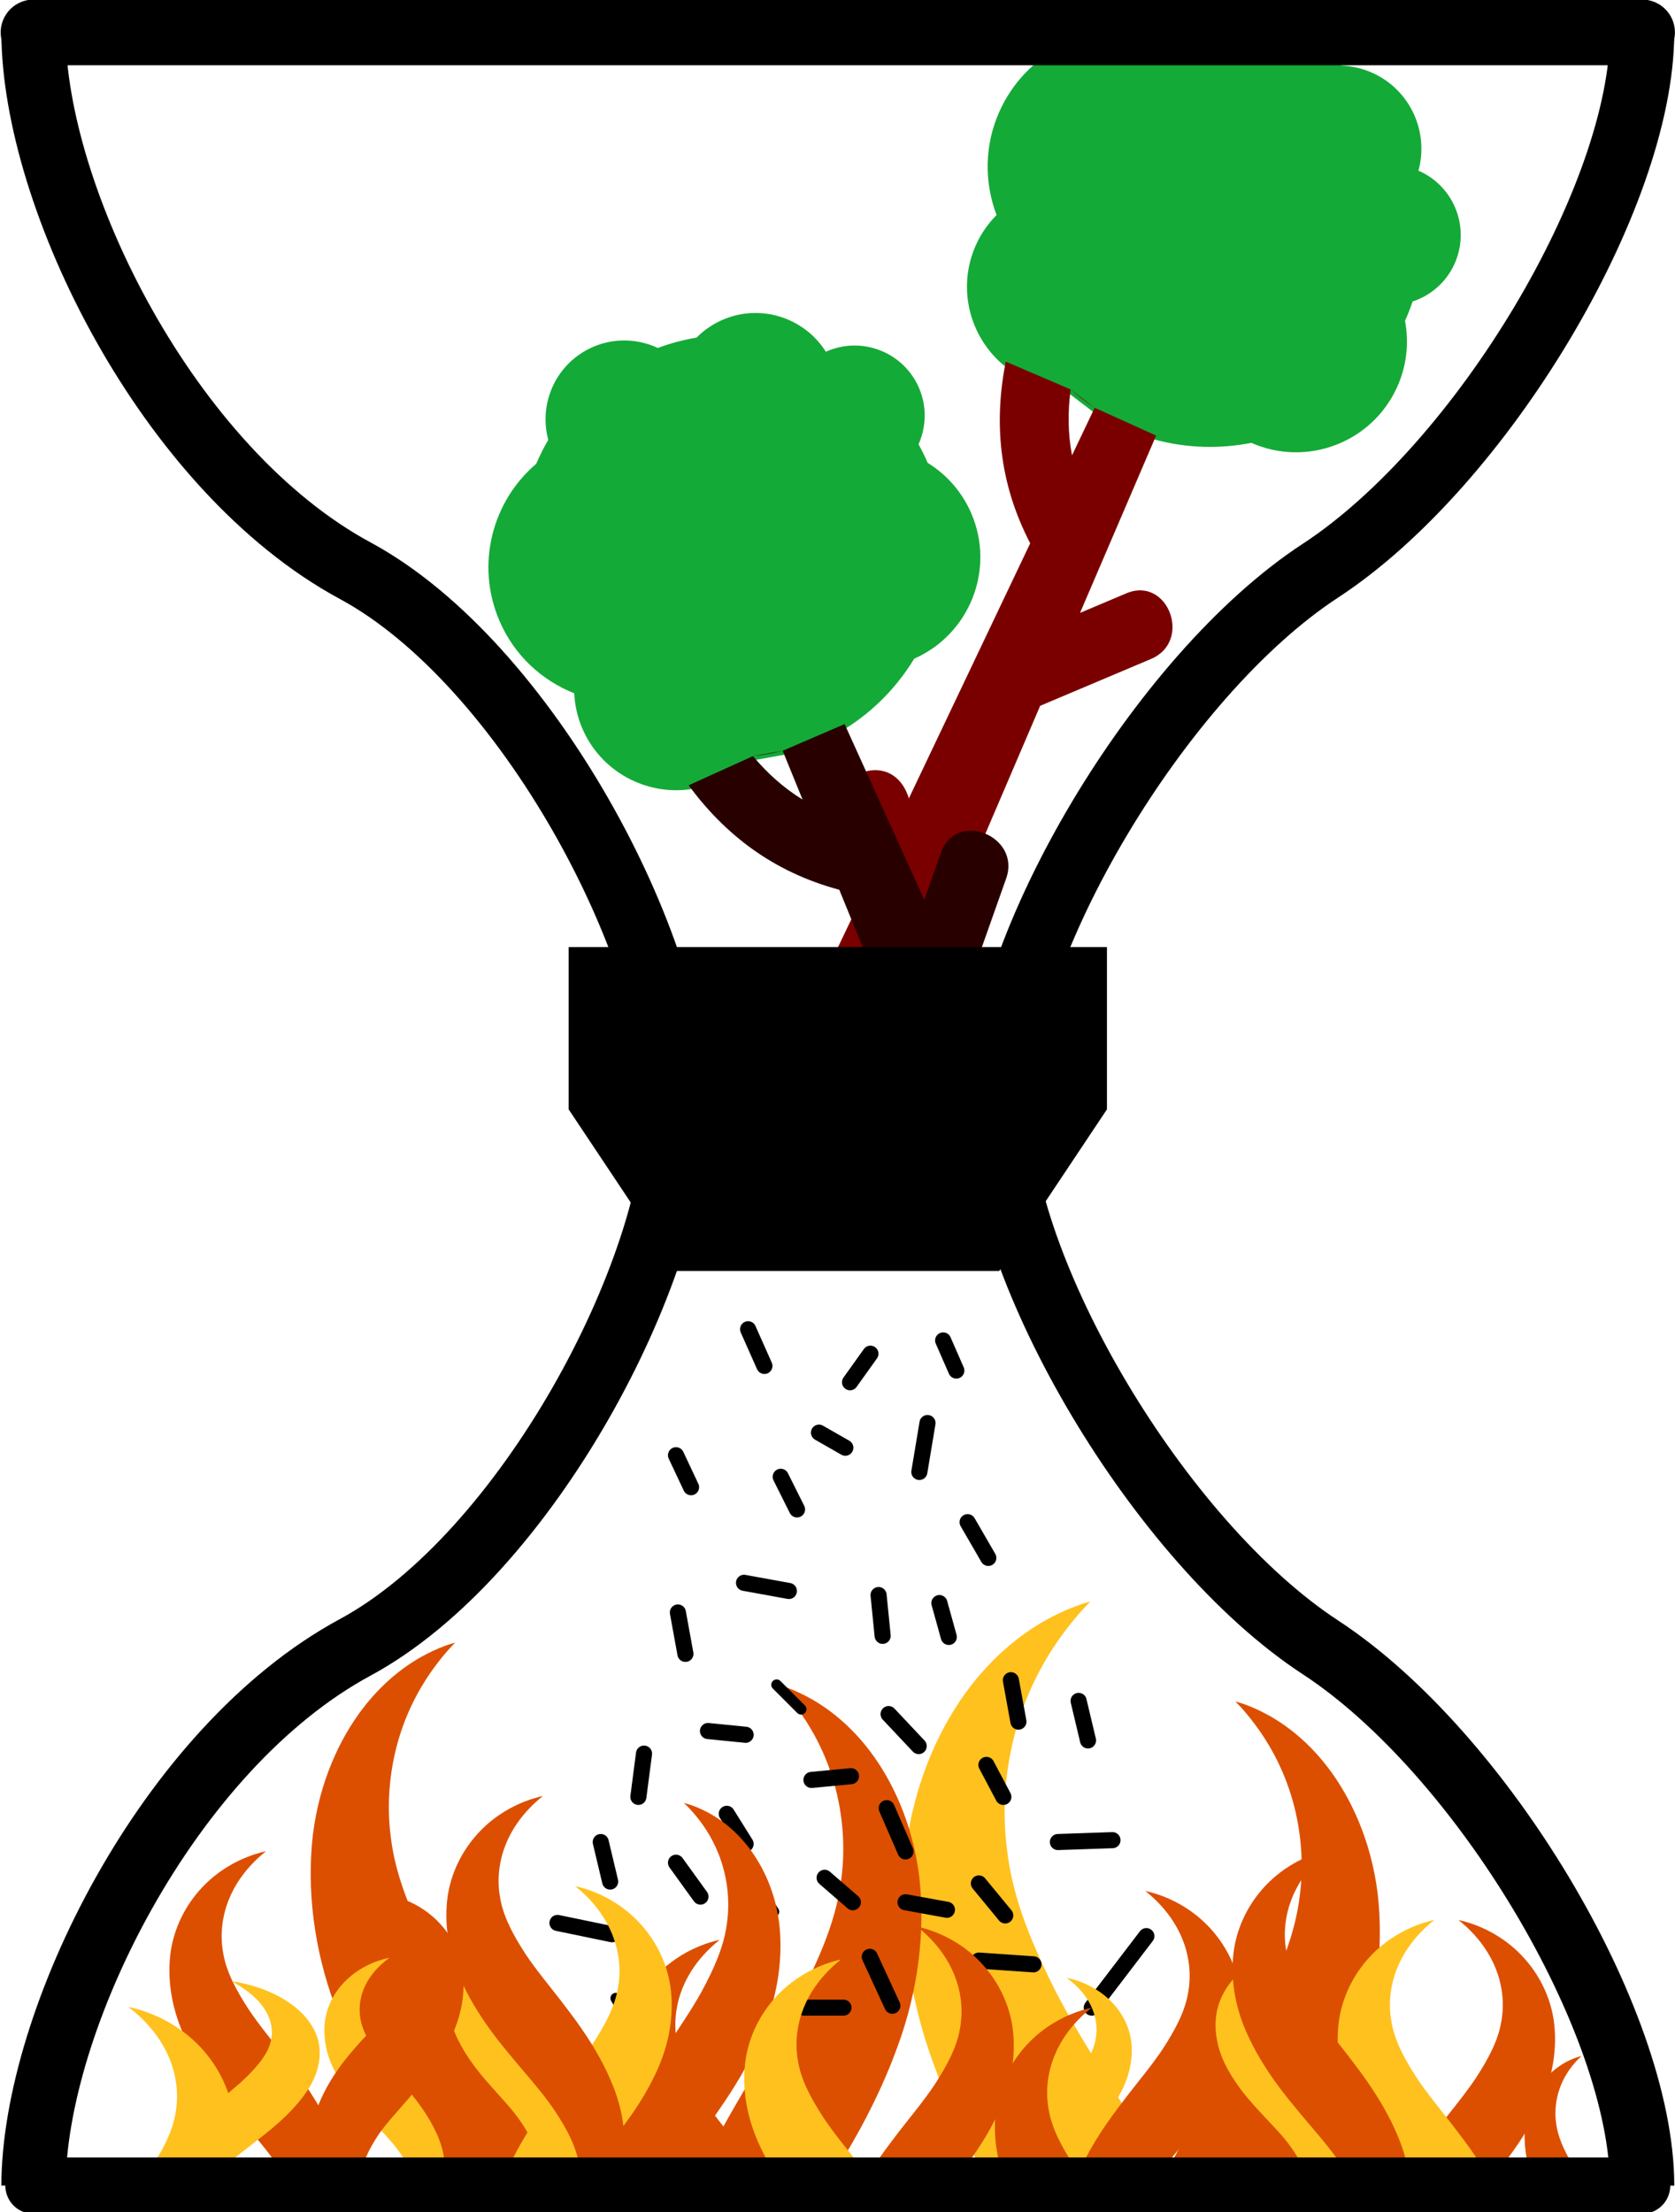<?xml version="1.0" encoding="UTF-8" standalone="no"?>
<!-- Created with Inkscape (http://www.inkscape.org/) -->

<svg
   xmlns:dc="http://purl.org/dc/elements/1.1/"
   xmlns:cc="http://creativecommons.org/ns#"
   xmlns:rdf="http://www.w3.org/1999/02/22-rdf-syntax-ns#"
   xmlns:svg="http://www.w3.org/2000/svg"
   xmlns="http://www.w3.org/2000/svg"
   xmlns:sodipodi="http://sodipodi.sourceforge.net/DTD/sodipodi-0.dtd"
   xmlns:inkscape="http://www.inkscape.org/namespaces/inkscape"
   width="624"
   height="824"
   viewBox="0 0 165.1 218.017"
   version="1.1"
   id="svg8"
   sodipodi:docname="axedraxlogo_notext.svg"
   inkscape:version="0.92.5 (2060ec1f9f, 2020-04-08)">
  <defs
     id="defs2">
    <inkscape:path-effect
       effect="skeletal"
       id="path-effect5297"
       is_visible="true"
       pattern="m -17.575,-4.673 c 0,0 24.667,-16.108 46.943,-16.158 22.276,-0.05 47.565,15.947 47.565,15.947 0,0 -24.667,16.108 -46.943,16.158 -22.276,0.05 -47.565,-15.947 -47.565,-15.947 z"
       copytype="single_stretched"
       prop_scale="1"
       scale_y_rel="false"
       spacing="0"
       normal_offset="0"
       tang_offset="0"
       prop_units="false"
       vertical_pattern="false"
       fuse_tolerance="0" />
    <inkscape:path-effect
       effect="spiro"
       id="path-effect5289"
       is_visible="true" />
    <inkscape:path-effect
       effect="skeletal"
       id="path-effect5273"
       is_visible="true"
       pattern="m -17.575,-4.673 c 0,0 24.667,-16.108 46.943,-16.158 22.276,-0.05 47.565,15.947 47.565,15.947 0,0 -24.667,16.108 -46.943,16.158 -22.276,0.05 -47.565,-15.947 -47.565,-15.947 z"
       copytype="single_stretched"
       prop_scale="1"
       scale_y_rel="false"
       spacing="0"
       normal_offset="0"
       tang_offset="0"
       prop_units="false"
       vertical_pattern="false"
       fuse_tolerance="0" />
    <inkscape:path-effect
       effect="spiro"
       id="path-effect5265"
       is_visible="true" />
    <inkscape:path-effect
       effect="skeletal"
       id="path-effect5195"
       is_visible="true"
       pattern="m -17.575,3.51 c 0,0 30.511,-24.267 58.063,-24.342 27.552,-0.075 58.832,24.024 58.832,24.024 0,0 -30.511,24.267 -58.063,24.342 -27.552,0.075 -58.832,-24.024 -58.832,-24.024 z"
       copytype="single_stretched"
       prop_scale="1"
       scale_y_rel="false"
       spacing="0"
       normal_offset="0"
       tang_offset="0"
       prop_units="false"
       vertical_pattern="false"
       fuse_tolerance="0" />
    <inkscape:path-effect
       effect="spiro"
       id="path-effect5187"
       is_visible="true" />
    <inkscape:path-effect
       effect="skeletal"
       id="path-effect5108"
       is_visible="true"
       pattern="m -17.575,3.51 c 0,0 30.511,-24.267 58.063,-24.342 27.552,-0.075 58.832,24.024 58.832,24.024 0,0 -30.511,24.267 -58.063,24.342 -27.552,0.075 -58.832,-24.024 -58.832,-24.024 z"
       copytype="single_stretched"
       prop_scale="1"
       scale_y_rel="false"
       spacing="0"
       normal_offset="0"
       tang_offset="0"
       prop_units="false"
       vertical_pattern="false"
       fuse_tolerance="0" />
    <inkscape:path-effect
       effect="spiro"
       id="path-effect5100"
       is_visible="true" />
    <inkscape:path-effect
       effect="skeletal"
       id="path-effect5066"
       is_visible="true"
       pattern="m -17.575,-6.323 c 0,0 22.436,-14.464 42.697,-14.508 20.261,-0.045 43.262,14.319 43.262,14.319 0,0 -22.436,14.464 -42.697,14.508 -20.261,0.045 -43.262,-14.319 -43.262,-14.319 z"
       copytype="single_stretched"
       prop_scale="1"
       scale_y_rel="false"
       spacing="0"
       normal_offset="0"
       tang_offset="0"
       prop_units="false"
       vertical_pattern="false"
       fuse_tolerance="0" />
    <inkscape:path-effect
       effect="spiro"
       id="path-effect5058"
       is_visible="true" />
    <inkscape:path-effect
       effect="skeletal"
       id="path-effect4975"
       is_visible="true"
       pattern="m -17.575,-6.323 c 0,0 22.436,-14.464 42.697,-14.508 20.261,-0.045 43.262,14.319 43.262,14.319 0,0 -22.436,14.464 -42.697,14.508 -20.261,0.045 -43.262,-14.319 -43.262,-14.319 z"
       copytype="single_stretched"
       prop_scale="1"
       scale_y_rel="false"
       spacing="0"
       normal_offset="0"
       tang_offset="0"
       prop_units="false"
       vertical_pattern="false"
       fuse_tolerance="0" />
    <inkscape:path-effect
       effect="spiro"
       id="path-effect4967"
       is_visible="true" />
    <inkscape:path-effect
       effect="skeletal"
       id="path-effect4922"
       is_visible="true"
       pattern="m -17.575,-6.323 c 0,0 22.436,-14.464 42.697,-14.508 20.261,-0.045 43.262,14.319 43.262,14.319 0,0 -22.436,14.464 -42.697,14.508 -20.261,0.045 -43.262,-14.319 -43.262,-14.319 z"
       copytype="single_stretched"
       prop_scale="1"
       scale_y_rel="false"
       spacing="0"
       normal_offset="0"
       tang_offset="0"
       prop_units="false"
       vertical_pattern="false"
       fuse_tolerance="0" />
    <inkscape:path-effect
       effect="spiro"
       id="path-effect4914"
       is_visible="true" />
    <inkscape:path-effect
       effect="spiro"
       id="path-effect4914-7"
       is_visible="true" />
    <inkscape:path-effect
       effect="skeletal"
       id="path-effect4922-0"
       is_visible="true"
       pattern="m -17.575,-6.323 c 0,0 22.436,-14.464 42.697,-14.508 20.261,-0.045 43.262,14.319 43.262,14.319 0,0 -22.436,14.464 -42.697,14.508 -20.261,0.045 -43.262,-14.319 -43.262,-14.319 z"
       copytype="single_stretched"
       prop_scale="1"
       scale_y_rel="false"
       spacing="0"
       normal_offset="0"
       tang_offset="0"
       prop_units="false"
       vertical_pattern="false"
       fuse_tolerance="0" />
    <inkscape:path-effect
       effect="spiro"
       id="path-effect4967-6"
       is_visible="true" />
    <inkscape:path-effect
       effect="skeletal"
       id="path-effect4975-0"
       is_visible="true"
       pattern="m -17.575,-6.323 c 0,0 22.436,-14.464 42.697,-14.508 20.261,-0.045 43.262,14.319 43.262,14.319 0,0 -22.436,14.464 -42.697,14.508 -20.261,0.045 -43.262,-14.319 -43.262,-14.319 z"
       copytype="single_stretched"
       prop_scale="1"
       scale_y_rel="false"
       spacing="0"
       normal_offset="0"
       tang_offset="0"
       prop_units="false"
       vertical_pattern="false"
       fuse_tolerance="0" />
    <inkscape:path-effect
       effect="spiro"
       id="path-effect5058-9"
       is_visible="true" />
    <inkscape:path-effect
       effect="skeletal"
       id="path-effect5066-2"
       is_visible="true"
       pattern="m -17.575,-6.323 c 0,0 22.436,-14.464 42.697,-14.508 20.261,-0.045 43.262,14.319 43.262,14.319 0,0 -22.436,14.464 -42.697,14.508 -20.261,0.045 -43.262,-14.319 -43.262,-14.319 z"
       copytype="single_stretched"
       prop_scale="1"
       scale_y_rel="false"
       spacing="0"
       normal_offset="0"
       tang_offset="0"
       prop_units="false"
       vertical_pattern="false"
       fuse_tolerance="0" />
    <inkscape:path-effect
       effect="spiro"
       id="path-effect5100-3"
       is_visible="true" />
    <inkscape:path-effect
       effect="skeletal"
       id="path-effect5108-7"
       is_visible="true"
       pattern="m -17.575,3.51 c 0,0 30.511,-24.267 58.063,-24.342 27.552,-0.075 58.832,24.024 58.832,24.024 0,0 -30.511,24.267 -58.063,24.342 -27.552,0.075 -58.832,-24.024 -58.832,-24.024 z"
       copytype="single_stretched"
       prop_scale="1"
       scale_y_rel="false"
       spacing="0"
       normal_offset="0"
       tang_offset="0"
       prop_units="false"
       vertical_pattern="false"
       fuse_tolerance="0" />
    <inkscape:path-effect
       effect="spiro"
       id="path-effect5187-6"
       is_visible="true" />
    <inkscape:path-effect
       effect="skeletal"
       id="path-effect5195-1"
       is_visible="true"
       pattern="m -17.575,3.51 c 0,0 30.511,-24.267 58.063,-24.342 27.552,-0.075 58.832,24.024 58.832,24.024 0,0 -30.511,24.267 -58.063,24.342 -27.552,0.075 -58.832,-24.024 -58.832,-24.024 z"
       copytype="single_stretched"
       prop_scale="1"
       scale_y_rel="false"
       spacing="0"
       normal_offset="0"
       tang_offset="0"
       prop_units="false"
       vertical_pattern="false"
       fuse_tolerance="0" />
    <inkscape:path-effect
       effect="spiro"
       id="path-effect5265-4"
       is_visible="true" />
    <inkscape:path-effect
       effect="skeletal"
       id="path-effect5273-7"
       is_visible="true"
       pattern="m -17.575,-4.673 c 0,0 24.667,-16.108 46.943,-16.158 22.276,-0.05 47.565,15.947 47.565,15.947 0,0 -24.667,16.108 -46.943,16.158 -22.276,0.05 -47.565,-15.947 -47.565,-15.947 z"
       copytype="single_stretched"
       prop_scale="1"
       scale_y_rel="false"
       spacing="0"
       normal_offset="0"
       tang_offset="0"
       prop_units="false"
       vertical_pattern="false"
       fuse_tolerance="0" />
    <inkscape:path-effect
       effect="spiro"
       id="path-effect5265-45"
       is_visible="true" />
    <inkscape:path-effect
       effect="skeletal"
       id="path-effect5273-0"
       is_visible="true"
       pattern="m -17.575,-4.673 c 0,0 24.667,-16.108 46.943,-16.158 22.276,-0.05 47.565,15.947 47.565,15.947 0,0 -24.667,16.108 -46.943,16.158 -22.276,0.05 -47.565,-15.947 -47.565,-15.947 z"
       copytype="single_stretched"
       prop_scale="1"
       scale_y_rel="false"
       spacing="0"
       normal_offset="0"
       tang_offset="0"
       prop_units="false"
       vertical_pattern="false"
       fuse_tolerance="0" />
    <inkscape:path-effect
       effect="spiro"
       id="path-effect5265-6"
       is_visible="true" />
    <inkscape:path-effect
       effect="skeletal"
       id="path-effect5273-1"
       is_visible="true"
       pattern="m -17.575,-4.673 c 0,0 24.667,-16.108 46.943,-16.158 22.276,-0.05 47.565,15.947 47.565,15.947 0,0 -24.667,16.108 -46.943,16.158 -22.276,0.05 -47.565,-15.947 -47.565,-15.947 z"
       copytype="single_stretched"
       prop_scale="1"
       scale_y_rel="false"
       spacing="0"
       normal_offset="0"
       tang_offset="0"
       prop_units="false"
       vertical_pattern="false"
       fuse_tolerance="0" />
    <inkscape:path-effect
       effect="spiro"
       id="path-effect5265-63"
       is_visible="true" />
    <inkscape:path-effect
       effect="skeletal"
       id="path-effect5273-2"
       is_visible="true"
       pattern="m -17.575,-4.673 c 0,0 24.667,-16.108 46.943,-16.158 22.276,-0.05 47.565,15.947 47.565,15.947 0,0 -24.667,16.108 -46.943,16.158 -22.276,0.05 -47.565,-15.947 -47.565,-15.947 z"
       copytype="single_stretched"
       prop_scale="1"
       scale_y_rel="false"
       spacing="0"
       normal_offset="0"
       tang_offset="0"
       prop_units="false"
       vertical_pattern="false"
       fuse_tolerance="0" />
    <inkscape:path-effect
       effect="spiro"
       id="path-effect5265-1"
       is_visible="true" />
    <inkscape:path-effect
       effect="skeletal"
       id="path-effect5273-5"
       is_visible="true"
       pattern="m -17.575,-4.673 c 0,0 24.667,-16.108 46.943,-16.158 22.276,-0.05 47.565,15.947 47.565,15.947 0,0 -24.667,16.108 -46.943,16.158 -22.276,0.05 -47.565,-15.947 -47.565,-15.947 z"
       copytype="single_stretched"
       prop_scale="1"
       scale_y_rel="false"
       spacing="0"
       normal_offset="0"
       tang_offset="0"
       prop_units="false"
       vertical_pattern="false"
       fuse_tolerance="0" />
    <inkscape:path-effect
       effect="spiro"
       id="path-effect5265-47"
       is_visible="true" />
    <inkscape:path-effect
       effect="skeletal"
       id="path-effect5273-6"
       is_visible="true"
       pattern="m -17.575,-4.673 c 0,0 24.667,-16.108 46.943,-16.158 22.276,-0.05 47.565,15.947 47.565,15.947 0,0 -24.667,16.108 -46.943,16.158 -22.276,0.05 -47.565,-15.947 -47.565,-15.947 z"
       copytype="single_stretched"
       prop_scale="1"
       scale_y_rel="false"
       spacing="0"
       normal_offset="0"
       tang_offset="0"
       prop_units="false"
       vertical_pattern="false"
       fuse_tolerance="0" />
    <inkscape:path-effect
       effect="spiro"
       id="path-effect5265-9"
       is_visible="true" />
    <inkscape:path-effect
       effect="skeletal"
       id="path-effect5273-3"
       is_visible="true"
       pattern="m -17.575,-4.673 c 0,0 24.667,-16.108 46.943,-16.158 22.276,-0.05 47.565,15.947 47.565,15.947 0,0 -24.667,16.108 -46.943,16.158 -22.276,0.05 -47.565,-15.947 -47.565,-15.947 z"
       copytype="single_stretched"
       prop_scale="1"
       scale_y_rel="false"
       spacing="0"
       normal_offset="0"
       tang_offset="0"
       prop_units="false"
       vertical_pattern="false"
       fuse_tolerance="0" />
    <inkscape:path-effect
       effect="spiro"
       id="path-effect5265-452"
       is_visible="true" />
    <inkscape:path-effect
       effect="skeletal"
       id="path-effect5273-54"
       is_visible="true"
       pattern="m -17.575,-4.673 c 0,0 24.667,-16.108 46.943,-16.158 22.276,-0.05 47.565,15.947 47.565,15.947 0,0 -24.667,16.108 -46.943,16.158 -22.276,0.05 -47.565,-15.947 -47.565,-15.947 z"
       copytype="single_stretched"
       prop_scale="1"
       scale_y_rel="false"
       spacing="0"
       normal_offset="0"
       tang_offset="0"
       prop_units="false"
       vertical_pattern="false"
       fuse_tolerance="0" />
    <inkscape:path-effect
       effect="spiro"
       id="path-effect5265-43"
       is_visible="true" />
    <inkscape:path-effect
       effect="skeletal"
       id="path-effect5273-07"
       is_visible="true"
       pattern="m -17.575,-4.673 c 0,0 24.667,-16.108 46.943,-16.158 22.276,-0.05 47.565,15.947 47.565,15.947 0,0 -24.667,16.108 -46.943,16.158 -22.276,0.05 -47.565,-15.947 -47.565,-15.947 z"
       copytype="single_stretched"
       prop_scale="1"
       scale_y_rel="false"
       spacing="0"
       normal_offset="0"
       tang_offset="0"
       prop_units="false"
       vertical_pattern="false"
       fuse_tolerance="0" />
    <inkscape:path-effect
       effect="spiro"
       id="path-effect5265-8"
       is_visible="true" />
    <inkscape:path-effect
       effect="skeletal"
       id="path-effect5273-8"
       is_visible="true"
       pattern="m -17.575,-4.673 c 0,0 24.667,-16.108 46.943,-16.158 22.276,-0.05 47.565,15.947 47.565,15.947 0,0 -24.667,16.108 -46.943,16.158 -22.276,0.05 -47.565,-15.947 -47.565,-15.947 z"
       copytype="single_stretched"
       prop_scale="1"
       scale_y_rel="false"
       spacing="0"
       normal_offset="0"
       tang_offset="0"
       prop_units="false"
       vertical_pattern="false"
       fuse_tolerance="0" />
    <inkscape:path-effect
       effect="spiro"
       id="path-effect5265-3"
       is_visible="true" />
    <inkscape:path-effect
       effect="skeletal"
       id="path-effect5273-14"
       is_visible="true"
       pattern="m -17.575,-4.673 c 0,0 24.667,-16.108 46.943,-16.158 22.276,-0.05 47.565,15.947 47.565,15.947 0,0 -24.667,16.108 -46.943,16.158 -22.276,0.05 -47.565,-15.947 -47.565,-15.947 z"
       copytype="single_stretched"
       prop_scale="1"
       scale_y_rel="false"
       spacing="0"
       normal_offset="0"
       tang_offset="0"
       prop_units="false"
       vertical_pattern="false"
       fuse_tolerance="0" />
    <inkscape:path-effect
       effect="spiro"
       id="path-effect5265-2"
       is_visible="true" />
    <inkscape:path-effect
       effect="skeletal"
       id="path-effect5273-06"
       is_visible="true"
       pattern="m -17.575,-4.673 c 0,0 24.667,-16.108 46.943,-16.158 22.276,-0.05 47.565,15.947 47.565,15.947 0,0 -24.667,16.108 -46.943,16.158 -22.276,0.05 -47.565,-15.947 -47.565,-15.947 z"
       copytype="single_stretched"
       prop_scale="1"
       scale_y_rel="false"
       spacing="0"
       normal_offset="0"
       tang_offset="0"
       prop_units="false"
       vertical_pattern="false"
       fuse_tolerance="0" />
    <inkscape:path-effect
       effect="spiro"
       id="path-effect5265-26"
       is_visible="true" />
    <inkscape:path-effect
       effect="skeletal"
       id="path-effect5273-64"
       is_visible="true"
       pattern="m -17.575,-4.673 c 0,0 24.667,-16.108 46.943,-16.158 22.276,-0.05 47.565,15.947 47.565,15.947 0,0 -24.667,16.108 -46.943,16.158 -22.276,0.05 -47.565,-15.947 -47.565,-15.947 z"
       copytype="single_stretched"
       prop_scale="1"
       scale_y_rel="false"
       spacing="0"
       normal_offset="0"
       tang_offset="0"
       prop_units="false"
       vertical_pattern="false"
       fuse_tolerance="0" />
    <inkscape:path-effect
       effect="spiro"
       id="path-effect5265-0"
       is_visible="true" />
    <inkscape:path-effect
       effect="skeletal"
       id="path-effect5273-4"
       is_visible="true"
       pattern="m -17.575,-4.673 c 0,0 24.667,-16.108 46.943,-16.158 22.276,-0.05 47.565,15.947 47.565,15.947 0,0 -24.667,16.108 -46.943,16.158 -22.276,0.05 -47.565,-15.947 -47.565,-15.947 z"
       copytype="single_stretched"
       prop_scale="1"
       scale_y_rel="false"
       spacing="0"
       normal_offset="0"
       tang_offset="0"
       prop_units="false"
       vertical_pattern="false"
       fuse_tolerance="0" />
    <inkscape:path-effect
       effect="spiro"
       id="path-effect5265-17"
       is_visible="true" />
    <inkscape:path-effect
       effect="skeletal"
       id="path-effect5273-27"
       is_visible="true"
       pattern="m -17.575,-4.673 c 0,0 24.667,-16.108 46.943,-16.158 22.276,-0.05 47.565,15.947 47.565,15.947 0,0 -24.667,16.108 -46.943,16.158 -22.276,0.05 -47.565,-15.947 -47.565,-15.947 z"
       copytype="single_stretched"
       prop_scale="1"
       scale_y_rel="false"
       spacing="0"
       normal_offset="0"
       tang_offset="0"
       prop_units="false"
       vertical_pattern="false"
       fuse_tolerance="0" />
    <inkscape:path-effect
       effect="spiro"
       id="path-effect5265-261"
       is_visible="true" />
    <inkscape:path-effect
       effect="skeletal"
       id="path-effect5273-061"
       is_visible="true"
       pattern="m -17.575,-4.673 c 0,0 24.667,-16.108 46.943,-16.158 22.276,-0.05 47.565,15.947 47.565,15.947 0,0 -24.667,16.108 -46.943,16.158 -22.276,0.05 -47.565,-15.947 -47.565,-15.947 z"
       copytype="single_stretched"
       prop_scale="1"
       scale_y_rel="false"
       spacing="0"
       normal_offset="0"
       tang_offset="0"
       prop_units="false"
       vertical_pattern="false"
       fuse_tolerance="0" />
    <inkscape:path-effect
       effect="spiro"
       id="path-effect5265-94"
       is_visible="true" />
    <inkscape:path-effect
       effect="skeletal"
       id="path-effect5273-9"
       is_visible="true"
       pattern="m -17.575,-4.673 c 0,0 24.667,-16.108 46.943,-16.158 22.276,-0.05 47.565,15.947 47.565,15.947 0,0 -24.667,16.108 -46.943,16.158 -22.276,0.05 -47.565,-15.947 -47.565,-15.947 z"
       copytype="single_stretched"
       prop_scale="1"
       scale_y_rel="false"
       spacing="0"
       normal_offset="0"
       tang_offset="0"
       prop_units="false"
       vertical_pattern="false"
       fuse_tolerance="0" />
    <inkscape:path-effect
       effect="spiro"
       id="path-effect5265-15"
       is_visible="true" />
    <inkscape:path-effect
       effect="skeletal"
       id="path-effect5273-97"
       is_visible="true"
       pattern="m -17.575,-4.673 c 0,0 24.667,-16.108 46.943,-16.158 22.276,-0.05 47.565,15.947 47.565,15.947 0,0 -24.667,16.108 -46.943,16.158 -22.276,0.05 -47.565,-15.947 -47.565,-15.947 z"
       copytype="single_stretched"
       prop_scale="1"
       scale_y_rel="false"
       spacing="0"
       normal_offset="0"
       tang_offset="0"
       prop_units="false"
       vertical_pattern="false"
       fuse_tolerance="0" />
    <inkscape:path-effect
       effect="spiro"
       id="path-effect5265-67"
       is_visible="true" />
    <inkscape:path-effect
       effect="skeletal"
       id="path-effect5273-36"
       is_visible="true"
       pattern="m -17.575,-4.673 c 0,0 24.667,-16.108 46.943,-16.158 22.276,-0.05 47.565,15.947 47.565,15.947 0,0 -24.667,16.108 -46.943,16.158 -22.276,0.05 -47.565,-15.947 -47.565,-15.947 z"
       copytype="single_stretched"
       prop_scale="1"
       scale_y_rel="false"
       spacing="0"
       normal_offset="0"
       tang_offset="0"
       prop_units="false"
       vertical_pattern="false"
       fuse_tolerance="0" />
    <inkscape:path-effect
       effect="spiro"
       id="path-effect5265-639"
       is_visible="true" />
    <inkscape:path-effect
       effect="skeletal"
       id="path-effect5273-48"
       is_visible="true"
       pattern="m -17.575,-4.673 c 0,0 24.667,-16.108 46.943,-16.158 22.276,-0.05 47.565,15.947 47.565,15.947 0,0 -24.667,16.108 -46.943,16.158 -22.276,0.05 -47.565,-15.947 -47.565,-15.947 z"
       copytype="single_stretched"
       prop_scale="1"
       scale_y_rel="false"
       spacing="0"
       normal_offset="0"
       tang_offset="0"
       prop_units="false"
       vertical_pattern="false"
       fuse_tolerance="0" />
    <inkscape:path-effect
       effect="spiro"
       id="path-effect5265-29"
       is_visible="true" />
    <inkscape:path-effect
       effect="skeletal"
       id="path-effect5273-39"
       is_visible="true"
       pattern="m -17.575,-4.673 c 0,0 24.667,-16.108 46.943,-16.158 22.276,-0.05 47.565,15.947 47.565,15.947 0,0 -24.667,16.108 -46.943,16.158 -22.276,0.05 -47.565,-15.947 -47.565,-15.947 z"
       copytype="single_stretched"
       prop_scale="1"
       scale_y_rel="false"
       spacing="0"
       normal_offset="0"
       tang_offset="0"
       prop_units="false"
       vertical_pattern="false"
       fuse_tolerance="0" />
    <inkscape:path-effect
       effect="spiro"
       id="path-effect5265-85"
       is_visible="true" />
    <inkscape:path-effect
       effect="skeletal"
       id="path-effect5273-09"
       is_visible="true"
       pattern="m -17.575,-4.673 c 0,0 24.667,-16.108 46.943,-16.158 22.276,-0.05 47.565,15.947 47.565,15.947 0,0 -24.667,16.108 -46.943,16.158 -22.276,0.05 -47.565,-15.947 -47.565,-15.947 z"
       copytype="single_stretched"
       prop_scale="1"
       scale_y_rel="false"
       spacing="0"
       normal_offset="0"
       tang_offset="0"
       prop_units="false"
       vertical_pattern="false"
       fuse_tolerance="0" />
    <inkscape:path-effect
       effect="spiro"
       id="path-effect5265-38"
       is_visible="true" />
    <inkscape:path-effect
       effect="skeletal"
       id="path-effect5273-56"
       is_visible="true"
       pattern="m -17.575,-4.673 c 0,0 24.667,-16.108 46.943,-16.158 22.276,-0.05 47.565,15.947 47.565,15.947 0,0 -24.667,16.108 -46.943,16.158 -22.276,0.05 -47.565,-15.947 -47.565,-15.947 z"
       copytype="single_stretched"
       prop_scale="1"
       scale_y_rel="false"
       spacing="0"
       normal_offset="0"
       tang_offset="0"
       prop_units="false"
       vertical_pattern="false"
       fuse_tolerance="0" />
    <clipPath
       clipPathUnits="userSpaceOnUse"
       id="clipPath6152">
      <path
         style="fill:none;stroke:#000000;stroke-width:1px;stroke-linecap:butt;stroke-linejoin:miter;stroke-opacity:1"
         d="m 309.882,209.544 -31.395,0.009 -13.685,-3.178 -32.889,0.648 -26.614,11.209 L 133.079,39.615 194.919,-0.527 333.789,-12.461 437.942,64.568 449.876,156.786 407.564,224.052 Z"
         id="path6154"
         inkscape:connector-curvature="0" />
    </clipPath>
    <clipPath
       clipPathUnits="userSpaceOnUse"
       id="clipPath6158">
      <path
         style="fill:none;stroke:#000000;stroke-width:1px;stroke-linecap:butt;stroke-linejoin:miter;stroke-opacity:1"
         d="m 309.882,209.544 -31.395,0.009 -13.685,-3.178 -32.889,0.648 -43.667,19.194 33.633,222.409 34.718,160.568 107.407,29.293 1.085,-78.114 34.717,-253.872 -6.51,-90.049 z"
         id="path6160"
         inkscape:connector-curvature="0" />
    </clipPath>
    <clipPath
       clipPathUnits="userSpaceOnUse"
       id="clipPath6152-3">
      <path
         style="fill:none;stroke:#000000;stroke-width:1px;stroke-linecap:butt;stroke-linejoin:miter;stroke-opacity:1"
         d="m 309.882,209.544 -31.395,0.009 -13.685,-3.178 -32.889,0.648 -26.614,11.209 L 133.079,39.615 194.919,-0.527 333.789,-12.461 437.942,64.568 449.876,156.786 407.564,224.052 Z"
         id="path6154-1"
         inkscape:connector-curvature="0" />
    </clipPath>
    <clipPath
       clipPathUnits="userSpaceOnUse"
       id="clipPath6158-8">
      <path
         style="fill:none;stroke:#000000;stroke-width:1px;stroke-linecap:butt;stroke-linejoin:miter;stroke-opacity:1"
         d="m 309.882,209.544 -31.395,0.009 -13.685,-3.178 -32.889,0.648 -43.667,19.194 33.633,222.409 34.718,160.568 107.407,29.293 1.085,-78.114 34.717,-253.872 -6.51,-90.049 z"
         id="path6160-9"
         inkscape:connector-curvature="0" />
    </clipPath>
    <clipPath
       clipPathUnits="userSpaceOnUse"
       id="clipPath6487">
      <path
         style="fill:none;stroke:#000000;stroke-width:0.265px;stroke-linecap:butt;stroke-linejoin:miter;stroke-opacity:1"
         d="M 151.051,149.968 45.952,104.446 96.13,13.224 l 47.473,13.859 17.787,58.899 8.205,64.464 z"
         id="path6489"
         inkscape:connector-curvature="0" />
    </clipPath>
    <clipPath
       clipPathUnits="userSpaceOnUse"
       id="clipPath6851">
      <path
         style="fill:none;stroke:#000000;stroke-width:0.265px;stroke-linecap:butt;stroke-linejoin:miter;stroke-opacity:1"
         d="M 33.073,265.086 H 231.51 l 22.001,9.941 -7.121,-72.161 7.596,-225.502 L 18.99,-21.21 6.172,279.3 Z"
         id="path6853"
         inkscape:connector-curvature="0" />
    </clipPath>
  </defs>
  <sodipodi:namedview
     id="base"
     pagecolor="#ffffff"
     bordercolor="#666666"
     borderopacity="1.0"
     inkscape:pageopacity="0.0"
     inkscape:pageshadow="2"
     inkscape:zoom="0.052227454"
     inkscape:cx="298.95969"
     inkscape:cy="1563.5311"
     inkscape:document-units="px"
     inkscape:current-layer="layer1"
     showgrid="false"
     units="px"
     showguides="true"
     inkscape:guide-bbox="true"
     inkscape:window-width="1366"
     inkscape:window-height="704"
     inkscape:window-x="0"
     inkscape:window-y="27"
     inkscape:window-maximized="1"
     inkscape:snap-global="true"
     viewbox-x="-0.3">
    <inkscape:grid
       type="xygrid"
       id="grid3726" />
    <sodipodi:guide
       position="155.169,248.168"
       orientation="0,1"
       id="guide7081"
       inkscape:locked="false" />
  </sodipodi:namedview>
  <g
     inkscape:label="Layer 1"
     inkscape:groupmode="layer"
     id="layer1"
     transform="translate(0,-78.983)"
     style="display:inline">
    <g
       id="g3813"
       transform="matrix(0.799,0,0,0.799,-12.551,56.678)"
       style="stroke-width:7.938;stroke-miterlimit:4;stroke-dasharray:none">
      <g
         id="g3832"
         style="stroke-width:7.938;stroke-miterlimit:4;stroke-dasharray:none">
        <path
           style="fill:none;stroke:#000000;stroke-width:7.938;stroke-linecap:butt;stroke-linejoin:miter;stroke-miterlimit:4;stroke-dasharray:none;stroke-opacity:1"
           d="m 19.844,297.503 c 0.05,-20.347 16.522,-53.881 39.688,-66.397 21.106,-11.404 39.688,-46.554 39.688,-66.397"
           id="path3762"
           inkscape:connector-curvature="0"
           sodipodi:nodetypes="csc" />
        <path
           style="fill:none;stroke:#000000;stroke-width:7.938;stroke-linecap:butt;stroke-linejoin:miter;stroke-miterlimit:4;stroke-dasharray:none;stroke-opacity:1"
           d="m 19.844,31.914 c 0.05,20.347 16.522,53.881 39.688,66.397 21.106,11.404 39.688,46.554 39.688,66.397"
           id="path3762-6"
           inkscape:connector-curvature="0"
           sodipodi:nodetypes="csc" />
      </g>
    </g>
    <g
       id="g3817"
       transform="matrix(0.799,0,0,0.799,-17.836,56.678)"
       style="stroke-width:7.938;stroke-miterlimit:4;stroke-dasharray:none">
      <g
         id="g3836"
         style="stroke-width:7.938;stroke-miterlimit:4;stroke-dasharray:none">
        <path
           style="fill:none;stroke:#000000;stroke-width:7.938;stroke-linecap:butt;stroke-linejoin:miter;stroke-miterlimit:4;stroke-dasharray:none;stroke-opacity:1"
           d="m 145.521,164.708 c 0,19.844 19.844,53.42 39.688,66.397 19.844,12.978 39.688,46.051 39.688,66.397"
           id="path3764"
           inkscape:connector-curvature="0"
           sodipodi:nodetypes="czc" />
        <path
           style="fill:none;stroke:#000000;stroke-width:7.938;stroke-linecap:butt;stroke-linejoin:miter;stroke-miterlimit:4;stroke-dasharray:none;stroke-opacity:1"
           d="m 145.521,164.708 c 0,-19.844 19.844,-53.42 39.688,-66.397 19.844,-12.978 39.688,-46.051 39.688,-66.397"
           id="path3764-7"
           inkscape:connector-curvature="0"
           sodipodi:nodetypes="czc" />
      </g>
    </g>
    <g
       id="g6200"
       transform="matrix(0.799,0,0,0.799,-5.92,53.467)">
      <g
         id="g6240"
         transform="rotate(24.334,143.241,150.549)">
        <g
           style="fill:#14aa37;fill-opacity:1"
           id="g6079"
           transform="matrix(0.265,0,0,0.265,40.571,33.626)"
           clip-path="url(#clipPath6152)">
          <g
             style="fill:#14aa37;fill-opacity:1"
             id="g6022">
	<g
   style="fill:#14aa37;fill-opacity:1"
   id="g6020">
		<path
   style="fill:#14aa37;fill-opacity:1"
   id="path6018"
   d="m 370.882,44.88 c -0.176,0 -0.348,0.024 -0.526,0.028 -2.93,-18.507 -18.907,-32.668 -38.234,-32.668 -5.116,0 -9.987,1.016 -14.459,2.815 -5.974,-1.449 -12.146,-2.379 -18.486,-2.689 C 292.448,4.798 282.668,0 271.746,0 253.243,0 237.98,13.696 235.438,31.498 c -3.362,2.472 -6.548,5.157 -9.567,8.021 -25.827,7.956 -44.599,32.004 -44.599,60.441 0,17.482 7.173,33.228 18.642,44.672 -1.914,5.157 -3.007,10.706 -3.007,16.528 0,21.922 14.839,40.335 35.006,45.863 6.479,27.605 20.021,52.489 45.223,72.379 L 274.59,410.86 c -5.394,-6.268 -13.439,-9.303 -21.318,-4.688 -6.985,4.093 -11.245,15.223 -5.855,22.33 8.719,11.501 17.442,23.003 26.161,34.505 l -2.514,121.787 h 46.239 l -4.773,-238.39 c 12.681,-13.713 25.361,-27.426 38.042,-41.139 14.264,-15.427 -8.76,-38.564 -23.081,-23.081 -5.291,5.72 -10.583,11.444 -15.871,17.165 l -1.738,-89.805 c 15.41,-2.448 29.601,-8.49 41.788,-17.165 28.29,-0.277 51.143,-23.272 51.143,-51.628 0,-11.021 -3.477,-21.208 -9.355,-29.597 -0.013,-3.26 -0.176,-6.479 -0.494,-9.657 6.476,-5.965 10.56,-14.488 10.56,-23.986 C 403.522,59.494 388.908,44.88 370.882,44.88 Z m -92.869,189.21 c -6.022,-8.564 -10.281,-17.883 -13.211,-27.715 4.435,1.371 9.009,2.432 13.685,3.178 z"
   inkscape:connector-curvature="0" />

	</g>

</g>
          <g
             style="fill:#14aa37;fill-opacity:1"
             id="g6024">
</g>
          <g
             style="fill:#14aa37;fill-opacity:1"
             id="g6026">
</g>
          <g
             style="fill:#14aa37;fill-opacity:1"
             id="g6028">
</g>
          <g
             style="fill:#14aa37;fill-opacity:1"
             id="g6030">
</g>
          <g
             style="fill:#14aa37;fill-opacity:1"
             id="g6032">
</g>
          <g
             style="fill:#14aa37;fill-opacity:1"
             id="g6034">
</g>
          <g
             style="fill:#14aa37;fill-opacity:1"
             id="g6036">
</g>
          <g
             style="fill:#14aa37;fill-opacity:1"
             id="g6038">
</g>
          <g
             style="fill:#14aa37;fill-opacity:1"
             id="g6040">
</g>
          <g
             style="fill:#14aa37;fill-opacity:1"
             id="g6042">
</g>
          <g
             style="fill:#14aa37;fill-opacity:1"
             id="g6044">
</g>
          <g
             style="fill:#14aa37;fill-opacity:1"
             id="g6046">
</g>
          <g
             style="fill:#14aa37;fill-opacity:1"
             id="g6048">
</g>
          <g
             style="fill:#14aa37;fill-opacity:1"
             id="g6050">
</g>
          <g
             style="fill:#14aa37;fill-opacity:1"
             id="g6052">
</g>
        </g>
        <g
           style="display:inline;fill:#7a0000;fill-opacity:1"
           id="g6079-5"
           transform="matrix(0.265,0,0,0.265,40.571,33.096)"
           clip-path="url(#clipPath6158)">
          <g
             id="g6022-9"
             style="fill:#7a0000;fill-opacity:1">
            <g
               id="g6020-6"
               style="fill:#7a0000;fill-opacity:1">
              <path
                 id="path6018-2"
                 d="m 370.882,44.88 c -0.176,0 -0.348,0.024 -0.526,0.028 -2.93,-18.507 -18.907,-32.668 -38.234,-32.668 -5.116,0 -9.987,1.016 -14.459,2.815 -5.974,-1.449 -12.146,-2.379 -18.486,-2.689 C 292.448,4.798 282.668,0 271.746,0 253.243,0 237.98,13.696 235.438,31.498 c -3.362,2.472 -6.548,5.157 -9.567,8.021 -25.827,7.956 -44.599,32.004 -44.599,60.441 0,17.482 7.173,33.228 18.642,44.672 -1.914,5.157 -3.007,10.706 -3.007,16.528 0,21.922 14.839,40.335 35.006,45.863 6.479,27.605 20.021,52.489 45.223,72.379 L 274.59,410.86 c -5.394,-6.268 -13.439,-9.303 -21.318,-4.688 -6.985,4.093 -11.245,15.223 -5.855,22.33 8.719,11.501 17.442,23.003 26.161,34.505 l -2.514,121.787 h 46.239 l -4.773,-238.39 c 12.681,-13.713 25.361,-27.426 38.042,-41.139 14.264,-15.427 -8.76,-38.564 -23.081,-23.081 -5.291,5.72 -10.583,11.444 -15.871,17.165 l -1.738,-89.805 c 15.41,-2.448 29.601,-8.49 41.788,-17.165 28.29,-0.277 51.143,-23.272 51.143,-51.628 0,-11.021 -3.477,-21.208 -9.355,-29.597 -0.013,-3.26 -0.176,-6.479 -0.494,-9.657 6.476,-5.965 10.56,-14.488 10.56,-23.986 C 403.522,59.494 388.908,44.88 370.882,44.88 Z m -92.869,189.21 c -6.022,-8.564 -10.281,-17.883 -13.211,-27.715 4.435,1.371 9.009,2.432 13.685,3.178 z"
                 inkscape:connector-curvature="0"
                 style="fill:#7a0000;fill-opacity:1" />
            </g>
          </g>
          <g
             id="g6024-1"
             style="fill:#7a0000;fill-opacity:1" />
          <g
             id="g6026-7"
             style="fill:#7a0000;fill-opacity:1" />
          <g
             id="g6028-8"
             style="fill:#7a0000;fill-opacity:1" />
          <g
             id="g6030-5"
             style="fill:#7a0000;fill-opacity:1" />
          <g
             id="g6032-7"
             style="fill:#7a0000;fill-opacity:1" />
          <g
             id="g6034-4"
             style="fill:#7a0000;fill-opacity:1" />
          <g
             id="g6036-1"
             style="fill:#7a0000;fill-opacity:1" />
          <g
             id="g6038-8"
             style="fill:#7a0000;fill-opacity:1" />
          <g
             id="g6040-5"
             style="fill:#7a0000;fill-opacity:1" />
          <g
             id="g6042-9"
             style="fill:#7a0000;fill-opacity:1" />
          <g
             id="g6044-7"
             style="fill:#7a0000;fill-opacity:1" />
          <g
             id="g6046-5"
             style="fill:#7a0000;fill-opacity:1" />
          <g
             id="g6048-3"
             style="fill:#7a0000;fill-opacity:1" />
          <g
             id="g6050-8"
             style="fill:#7a0000;fill-opacity:1" />
          <g
             id="g6052-8"
             style="fill:#7a0000;fill-opacity:1" />
        </g>
      </g>
      <g
         style="display:inline"
         id="g6240-6"
         transform="rotate(-23.276,196.343,131.848)"
         clip-path="url(#clipPath6487)">
        <g
           style="fill:#14aa37;fill-opacity:1"
           id="g6079-4"
           transform="matrix(0.265,0,0,0.265,40.571,33.626)"
           clip-path="url(#clipPath6152-3)">
          <g
             style="fill:#14aa37;fill-opacity:1"
             id="g6022-3">
            <g
               style="fill:#14aa37;fill-opacity:1"
               id="g6020-3">
              <path
                 style="fill:#14aa37;fill-opacity:1"
                 id="path6018-3"
                 d="m 370.882,44.88 c -0.176,0 -0.348,0.024 -0.526,0.028 -2.93,-18.507 -18.907,-32.668 -38.234,-32.668 -5.116,0 -9.987,1.016 -14.459,2.815 -5.974,-1.449 -12.146,-2.379 -18.486,-2.689 C 292.448,4.798 282.668,0 271.746,0 253.243,0 237.98,13.696 235.438,31.498 c -3.362,2.472 -6.548,5.157 -9.567,8.021 -25.827,7.956 -44.599,32.004 -44.599,60.441 0,17.482 7.173,33.228 18.642,44.672 -1.914,5.157 -3.007,10.706 -3.007,16.528 0,21.922 14.839,40.335 35.006,45.863 6.479,27.605 20.021,52.489 45.223,72.379 L 274.59,410.86 c -5.394,-6.268 -13.439,-9.303 -21.318,-4.688 -6.985,4.093 -11.245,15.223 -5.855,22.33 8.719,11.501 17.442,23.003 26.161,34.505 l -2.514,121.787 h 46.239 l -4.773,-238.39 c 12.681,-13.713 25.361,-27.426 38.042,-41.139 14.264,-15.427 -8.76,-38.564 -23.081,-23.081 -5.291,5.72 -10.583,11.444 -15.871,17.165 l -1.738,-89.805 c 15.41,-2.448 29.601,-8.49 41.788,-17.165 28.29,-0.277 51.143,-23.272 51.143,-51.628 0,-11.021 -3.477,-21.208 -9.355,-29.597 -0.013,-3.26 -0.176,-6.479 -0.494,-9.657 6.476,-5.965 10.56,-14.488 10.56,-23.986 C 403.522,59.494 388.908,44.88 370.882,44.88 Z m -92.869,189.21 c -6.022,-8.564 -10.281,-17.883 -13.211,-27.715 4.435,1.371 9.009,2.432 13.685,3.178 z"
                 inkscape:connector-curvature="0" />
            </g>
          </g>
          <g
             style="fill:#14aa37;fill-opacity:1"
             id="g6024-8" />
          <g
             style="fill:#14aa37;fill-opacity:1"
             id="g6026-6" />
          <g
             style="fill:#14aa37;fill-opacity:1"
             id="g6028-0" />
          <g
             style="fill:#14aa37;fill-opacity:1"
             id="g6030-4" />
          <g
             style="fill:#14aa37;fill-opacity:1"
             id="g6032-8" />
          <g
             style="fill:#14aa37;fill-opacity:1"
             id="g6034-8" />
          <g
             style="fill:#14aa37;fill-opacity:1"
             id="g6036-8" />
          <g
             style="fill:#14aa37;fill-opacity:1"
             id="g6038-9" />
          <g
             style="fill:#14aa37;fill-opacity:1"
             id="g6040-7" />
          <g
             style="fill:#14aa37;fill-opacity:1"
             id="g6042-7" />
          <g
             style="fill:#14aa37;fill-opacity:1"
             id="g6044-6" />
          <g
             style="fill:#14aa37;fill-opacity:1"
             id="g6046-4" />
          <g
             style="fill:#14aa37;fill-opacity:1"
             id="g6048-30" />
          <g
             style="fill:#14aa37;fill-opacity:1"
             id="g6050-3" />
          <g
             style="fill:#14aa37;fill-opacity:1"
             id="g6052-0" />
        </g>
        <g
           style="display:inline;fill:#280000;fill-opacity:1"
           id="g6079-5-9"
           transform="matrix(0.265,0,0,0.265,40.571,33.096)"
           clip-path="url(#clipPath6158-8)">
          <g
             id="g6022-9-2"
             style="fill:#280000;fill-opacity:1">
            <g
               id="g6020-6-5"
               style="fill:#280000;fill-opacity:1">
              <path
                 id="path6018-2-4"
                 d="m 370.882,44.88 c -0.176,0 -0.348,0.024 -0.526,0.028 -2.93,-18.507 -18.907,-32.668 -38.234,-32.668 -5.116,0 -9.987,1.016 -14.459,2.815 -5.974,-1.449 -12.146,-2.379 -18.486,-2.689 C 292.448,4.798 282.668,0 271.746,0 253.243,0 237.98,13.696 235.438,31.498 c -3.362,2.472 -6.548,5.157 -9.567,8.021 -25.827,7.956 -44.599,32.004 -44.599,60.441 0,17.482 7.173,33.228 18.642,44.672 -1.914,5.157 -3.007,10.706 -3.007,16.528 0,21.922 14.839,40.335 35.006,45.863 6.479,27.605 20.021,52.489 45.223,72.379 L 274.59,410.86 c -5.394,-6.268 -13.439,-9.303 -21.318,-4.688 -6.985,4.093 -11.245,15.223 -5.855,22.33 8.719,11.501 17.442,23.003 26.161,34.505 l -2.514,121.787 h 46.239 l -4.773,-238.39 c 12.681,-13.713 25.361,-27.426 38.042,-41.139 14.264,-15.427 -8.76,-38.564 -23.081,-23.081 -5.291,5.72 -10.583,11.444 -15.871,17.165 l -1.738,-89.805 c 15.41,-2.448 29.601,-8.49 41.788,-17.165 28.29,-0.277 51.143,-23.272 51.143,-51.628 0,-11.021 -3.477,-21.208 -9.355,-29.597 -0.013,-3.26 -0.176,-6.479 -0.494,-9.657 6.476,-5.965 10.56,-14.488 10.56,-23.986 C 403.522,59.494 388.908,44.88 370.882,44.88 Z m -92.869,189.21 c -6.022,-8.564 -10.281,-17.883 -13.211,-27.715 4.435,1.371 9.009,2.432 13.685,3.178 z"
                 inkscape:connector-curvature="0"
                 style="fill:#280000;fill-opacity:1" />
            </g>
          </g>
          <g
             id="g6024-1-0"
             style="fill:#280000;fill-opacity:1" />
          <g
             id="g6026-7-5"
             style="fill:#280000;fill-opacity:1" />
          <g
             id="g6028-8-9"
             style="fill:#280000;fill-opacity:1" />
          <g
             id="g6030-5-4"
             style="fill:#280000;fill-opacity:1" />
          <g
             id="g6032-7-6"
             style="fill:#280000;fill-opacity:1" />
          <g
             id="g6034-4-9"
             style="fill:#280000;fill-opacity:1" />
          <g
             id="g6036-1-2"
             style="fill:#280000;fill-opacity:1" />
          <g
             id="g6038-8-2"
             style="fill:#280000;fill-opacity:1" />
          <g
             id="g6040-5-4"
             style="fill:#280000;fill-opacity:1" />
          <g
             id="g6042-9-7"
             style="fill:#280000;fill-opacity:1" />
          <g
             id="g6044-7-7"
             style="fill:#280000;fill-opacity:1" />
          <g
             id="g6046-5-5"
             style="fill:#280000;fill-opacity:1" />
          <g
             id="g6048-3-4"
             style="fill:#280000;fill-opacity:1" />
          <g
             id="g6050-8-8"
             style="fill:#280000;fill-opacity:1" />
          <g
             id="g6052-8-1"
             style="fill:#280000;fill-opacity:1" />
        </g>
      </g>
    </g>
    <path
       style="fill:none;stroke:#000000;stroke-width:6.474;stroke-linecap:round;stroke-linejoin:miter;stroke-miterlimit:4;stroke-dasharray:none;stroke-opacity:1"
       d="m 3.304,82.177 158.551,-4e-6"
       id="path6934"
       inkscape:connector-curvature="0" />
  </g>
  <g
     inkscape:groupmode="layer"
     id="layer2"
     inkscape:label="shoot"
     style="display:inline"
     transform="translate(0,-46.567)">
    <path
       style="fill:none;stroke:#000000;stroke-width:0.211px;stroke-linecap:butt;stroke-linejoin:miter;stroke-opacity:1"
       d="m 0.591,135.768 v 0"
       id="path4669"
       inkscape:connector-curvature="0" />
    <path
       style="fill:#000000;stroke:#000000;stroke-width:0.211px;stroke-linecap:butt;stroke-linejoin:miter;stroke-opacity:1"
       d="m 56.154,140.008 h 52.85 v 15.855 L 98.435,171.718 H 66.725 L 56.154,155.863 Z"
       id="path4671"
       inkscape:connector-curvature="0" />
  </g>
  <g
     inkscape:groupmode="layer"
     id="layer3"
     inkscape:label="flames"
     transform="translate(0,-46.567)">
    <rect
       style="opacity:0;fill:#000000;stroke-width:1.057;stroke-linecap:round;stroke-miterlimit:4;stroke-dasharray:none"
       id="rect4758"
       width="33.174"
       height="33.174"
       x="38.348"
       y="46.259" />
    <rect
       style="opacity:0;fill:#000000;stroke-width:1.057;stroke-linecap:round;stroke-miterlimit:4;stroke-dasharray:none"
       id="rect4760"
       width="70.25"
       height="70.25"
       x="7.326"
       y="36.466" />
    <rect
       style="opacity:0;fill:#000000;stroke-width:1.057;stroke-linecap:round;stroke-miterlimit:4;stroke-dasharray:none"
       id="rect4762"
       width="52.037"
       height="64.396"
       x="25.539"
       y="42.32" />
    <rect
       style="opacity:0;fill:#000000;stroke-width:1.057;stroke-linecap:round;stroke-miterlimit:4;stroke-dasharray:none"
       id="rect4764"
       width="61.794"
       height="61.794"
       x="31.518"
       y="44.958" />
    <rect
       style="opacity:0;fill:#000000;stroke-width:1.057;stroke-linecap:round;stroke-miterlimit:4;stroke-dasharray:none"
       id="rect4766"
       width="29.921"
       height="33.499"
       x="52.008"
       y="62.846" />
  </g>
  <g
     inkscape:groupmode="layer"
     id="layer4"
     inkscape:label="flames 1"
     transform="translate(0,-46.567)">
    <path
       style="display:inline;fill:#ffc11e;fill-opacity:1;stroke:none;stroke-width:0.265px;stroke-linecap:butt;stroke-linejoin:miter;stroke-opacity:1"
       d="m 24.557,98.889 c 0,0 0.352,-2.9 2.218,-7.833 1.825,-4.823 5.43,-12.042 12.432,-18.892 2e-6,10e-7 5e-6,-5e-6 5e-6,-5e-6 6.761,-6.604 16.693,-12.796 29.434,-15.232 13.314,-2.388 27.536,-0.739 40.681,4.291 9.741,3.642 18.546,8.441 26.424,13.49 2.177,1.395 4.297,2.818 6.375,4.253 9.861,6.663 18.058,13.059 26.945,18.123 9.635,5.389 18.569,9.139 27.757,9.925 10.883,1.13 20.829,-2.06 27.544,-5.488 6.723,-3.431 10.18,-6.739 10.18,-6.739 0,0 -1.386,4.537 -6.549,11.068 -5.021,6.352 -14.555,15.098 -29.44,18.776 -12.412,2.928 -26.511,2.174 -40.233,-2.432 -12.447,-4.078 -23.618,-10.141 -33.626,-16.444 -1.706,-1.051 -3.376,-2.106 -5.01,-3.155 C 111.776,97.521 104.545,92.469 97.195,88.442 87.896,83.459 79.107,79.656 70.138,78.809 61.603,77.843 53.193,79.393 46.189,82.299 c 0,0 -4e-6,3e-6 -4e-6,3e-6 -7.283,3.013 -12.758,7.341 -16.333,10.767 -3.58,3.431 -5.299,5.823 -5.299,5.823 z"
       id="path5263-5-0"
       inkscape:connector-curvature="0"
       inkscape:path-effect="#path-effect5265;#path-effect5273"
       inkscape:original-d="M 24.461478,98.84434 C 37.216987,82.320491 50.749639,74.106774 69.390722,67.89308 126.22958,48.946794 149.41342,99.725857 197.68868,115.81761 c 9.63653,3.21218 31.36134,-17.246659 36.94182,-20.966981"
       transform="matrix(0.02,0.529,0.454,-0.023,62.092,193.699)" />
    <path
       style="display:inline;fill:#dc4f00;fill-opacity:1;stroke:none;stroke-width:0.265px;stroke-linecap:butt;stroke-linejoin:miter;stroke-opacity:1"
       d="m 24.557,98.889 c 0,0 0.352,-2.9 2.218,-7.833 1.825,-4.823 5.43,-12.042 12.432,-18.892 2e-6,10e-7 5e-6,-5e-6 5e-6,-5e-6 6.761,-6.604 16.693,-12.796 29.434,-15.232 13.314,-2.388 27.536,-0.739 40.681,4.291 9.741,3.642 18.546,8.441 26.424,13.49 2.177,1.395 4.297,2.818 6.375,4.253 9.861,6.663 18.058,13.059 26.945,18.123 9.635,5.389 18.569,9.139 27.757,9.925 10.883,1.13 20.829,-2.06 27.544,-5.488 6.723,-3.431 10.18,-6.739 10.18,-6.739 0,0 -1.386,4.537 -6.549,11.068 -5.021,6.352 -14.555,15.098 -29.44,18.776 -12.412,2.928 -26.511,2.174 -40.233,-2.432 -12.447,-4.078 -23.618,-10.141 -33.626,-16.444 -1.706,-1.051 -3.376,-2.106 -5.01,-3.155 C 111.776,97.521 104.545,92.469 97.195,88.442 87.896,83.459 79.107,79.656 70.138,78.809 61.603,77.843 53.193,79.393 46.189,82.299 c 0,0 -4e-6,3e-6 -4e-6,3e-6 -7.283,3.013 -12.758,7.341 -16.333,10.767 -3.58,3.431 -5.299,5.823 -5.299,5.823 z"
       id="path5263-3-7"
       inkscape:connector-curvature="0"
       inkscape:path-effect="#path-effect5265;#path-effect5273"
       inkscape:original-d="M 24.461478,98.84434 C 37.216987,82.320491 50.749639,74.106774 69.390722,67.89308 126.22958,48.946794 149.41342,99.725857 197.68868,115.81761 c 9.63653,3.21218 31.36134,-17.246659 36.94182,-20.966981"
       transform="matrix(-0.015,0.412,-0.35,-0.018,111.563,204.249)" />
    <path
       style="display:inline;fill:#dc4f00;fill-opacity:1;stroke:none;stroke-width:0.265px;stroke-linecap:butt;stroke-linejoin:miter;stroke-opacity:1"
       d="m 24.557,98.889 c 0,0 0.352,-2.9 2.218,-7.833 1.825,-4.823 5.43,-12.042 12.432,-18.892 2e-6,10e-7 5e-6,-5e-6 5e-6,-5e-6 6.761,-6.604 16.693,-12.796 29.434,-15.232 13.314,-2.388 27.536,-0.739 40.681,4.291 9.741,3.642 18.546,8.441 26.424,13.49 2.177,1.395 4.297,2.818 6.375,4.253 9.861,6.663 18.058,13.059 26.945,18.123 9.635,5.389 18.569,9.139 27.757,9.925 10.883,1.13 20.829,-2.06 27.544,-5.488 6.723,-3.431 10.18,-6.739 10.18,-6.739 0,0 -1.386,4.537 -6.549,11.068 -5.021,6.352 -14.555,15.098 -29.44,18.776 -12.412,2.928 -26.511,2.174 -40.233,-2.432 -12.447,-4.078 -23.618,-10.141 -33.626,-16.444 -1.706,-1.051 -3.376,-2.106 -5.01,-3.155 C 111.776,97.521 104.545,92.469 97.195,88.442 87.896,83.459 79.107,79.656 70.138,78.809 61.603,77.843 53.193,79.393 46.189,82.299 c 0,0 -4e-6,3e-6 -4e-6,3e-6 -7.283,3.013 -12.758,7.341 -16.333,10.767 -3.58,3.431 -5.299,5.823 -5.299,5.823 z"
       id="path5263-3-7-5"
       inkscape:connector-curvature="0"
       inkscape:path-effect="#path-effect5265;#path-effect5273"
       inkscape:original-d="M 24.461478,98.84434 C 37.216987,82.320491 50.749639,74.106774 69.390722,67.89308 126.22958,48.946794 149.41342,99.725857 197.68868,115.81761 c 9.63653,3.21218 31.36134,-17.246659 36.94182,-20.966981"
       transform="matrix(0.015,0.412,0.35,-0.018,9.884,200.127)" />
    <path
       style="display:inline;fill:#dc4f00;fill-opacity:1;stroke:none;stroke-width:0.265px;stroke-linecap:butt;stroke-linejoin:miter;stroke-opacity:1"
       d="m 24.557,98.889 c 0,0 0.352,-2.9 2.218,-7.833 1.825,-4.823 5.43,-12.042 12.432,-18.892 2e-6,10e-7 5e-6,-5e-6 5e-6,-5e-6 6.761,-6.604 16.693,-12.796 29.434,-15.232 13.314,-2.388 27.536,-0.739 40.681,4.291 9.741,3.642 18.546,8.441 26.424,13.49 2.177,1.395 4.297,2.818 6.375,4.253 9.861,6.663 18.058,13.059 26.945,18.123 9.635,5.389 18.569,9.139 27.757,9.925 10.883,1.13 20.829,-2.06 27.544,-5.488 6.723,-3.431 10.18,-6.739 10.18,-6.739 0,0 -1.386,4.537 -6.549,11.068 -5.021,6.352 -14.555,15.098 -29.44,18.776 -12.412,2.928 -26.511,2.174 -40.233,-2.432 -12.447,-4.078 -23.618,-10.141 -33.626,-16.444 -1.706,-1.051 -3.376,-2.106 -5.01,-3.155 C 111.776,97.521 104.545,92.469 97.195,88.442 87.896,83.459 79.107,79.656 70.138,78.809 61.603,77.843 53.193,79.393 46.189,82.299 c 0,0 -4e-6,3e-6 -4e-6,3e-6 -7.283,3.013 -12.758,7.341 -16.333,10.767 -3.58,3.431 -5.299,5.823 -5.299,5.823 z"
       id="path5263-3-7-5-1"
       inkscape:connector-curvature="0"
       inkscape:path-effect="#path-effect5265;#path-effect5273"
       inkscape:original-d="M 24.461478,98.84434 C 37.216987,82.320491 50.749639,74.106774 69.390722,67.89308 126.22958,48.946794 149.41342,99.725857 197.68868,115.81761 c 9.63653,3.21218 31.36134,-17.246659 36.94182,-20.966981"
       transform="matrix(-0.015,0.412,-0.35,-0.018,156.748,205.923)" />
    <path
       style="display:inline;fill:none;stroke:#000000;stroke-width:1.057;stroke-linecap:round;stroke-linejoin:miter;stroke-miterlimit:4;stroke-dasharray:none;stroke-opacity:1"
       d="m 76.551,212.606 2.411,2.411"
       id="path4693"
       inkscape:connector-curvature="0" />
    <path
       style="display:inline;fill:none;stroke:#000000;stroke-width:1.057;stroke-linecap:round;stroke-linejoin:miter;stroke-miterlimit:4;stroke-dasharray:none;stroke-opacity:1"
       d="m 74.791,232.74 1.484,2.225"
       id="path4715"
       inkscape:connector-curvature="0" />
    <path
       style="display:inline;fill:none;stroke:#000000;stroke-width:1.057;stroke-linecap:round;stroke-linejoin:miter;stroke-miterlimit:4;stroke-dasharray:none;stroke-opacity:1"
       d="m 71.453,241.827 1.484,2.411"
       id="path4729"
       inkscape:connector-curvature="0" />
    <path
       style="display:inline;fill:none;stroke:#000000;stroke-width:1.057;stroke-linecap:round;stroke-linejoin:miter;stroke-miterlimit:4;stroke-dasharray:none;stroke-opacity:1"
       d="m 60.698,243.496 3.152,5.378"
       id="path4731"
       inkscape:connector-curvature="0" />
    <g
       id="g7232"
       style="stroke-width:1.587;stroke-miterlimit:4;stroke-dasharray:none"
       transform="translate(-0.588,36.642)">
      <path
         inkscape:connector-curvature="0"
         id="path4681"
         d="m 74.326,140.924 1.608,3.617"
         style="display:inline;fill:none;stroke:#000000;stroke-width:1.587;stroke-linecap:round;stroke-linejoin:miter;stroke-miterlimit:4;stroke-dasharray:none;stroke-opacity:1" />
      <path
         inkscape:connector-curvature="0"
         id="path4683"
         d="m 92.009,150.168 -0.804,4.823"
         style="display:inline;fill:none;stroke:#000000;stroke-width:1.587;stroke-linecap:round;stroke-linejoin:miter;stroke-miterlimit:4;stroke-dasharray:none;stroke-opacity:1" />
      <path
         inkscape:connector-curvature="0"
         id="path4687"
         d="m 86.383,143.336 -2.01,2.813"
         style="display:inline;fill:none;stroke:#000000;stroke-width:1.587;stroke-linecap:round;stroke-linejoin:miter;stroke-miterlimit:4;stroke-dasharray:none;stroke-opacity:1" />
      <path
         inkscape:connector-curvature="0"
         id="path4709"
         d="m 67.22,153.342 1.484,3.152"
         style="display:inline;fill:none;stroke:#000000;stroke-width:1.587;stroke-linecap:round;stroke-linejoin:miter;stroke-miterlimit:4;stroke-dasharray:none;stroke-opacity:1" />
      <path
         inkscape:connector-curvature="0"
         id="path4751"
         d="m 81.313,151.117 2.596,1.484"
         style="display:inline;fill:none;stroke:#000000;stroke-width:1.587;stroke-linecap:round;stroke-linejoin:miter;stroke-miterlimit:4;stroke-dasharray:none;stroke-opacity:1" />
      <path
         inkscape:connector-curvature="0"
         id="path4753"
         d="m 93.552,142.03 1.298,2.967"
         style="display:inline;fill:none;stroke:#000000;stroke-width:1.587;stroke-linecap:round;stroke-linejoin:miter;stroke-miterlimit:4;stroke-dasharray:none;stroke-opacity:1" />
      <path
         inkscape:connector-curvature="0"
         id="path4685"
         d="m 77.541,155.467 1.608,3.215"
         style="display:inline;fill:none;stroke:#000000;stroke-width:1.587;stroke-linecap:round;stroke-linejoin:miter;stroke-miterlimit:4;stroke-dasharray:none;stroke-opacity:1" />
      <path
         inkscape:connector-curvature="0"
         id="path4689"
         d="m 87.186,167.122 0.402,4.019"
         style="display:inline;fill:none;stroke:#000000;stroke-width:1.587;stroke-linecap:round;stroke-linejoin:miter;stroke-miterlimit:4;stroke-dasharray:none;stroke-opacity:1" />
      <path
         inkscape:connector-curvature="0"
         id="path4691"
         d="m 73.924,165.916 4.421,0.804"
         style="display:inline;fill:none;stroke:#000000;stroke-width:1.587;stroke-linecap:round;stroke-linejoin:miter;stroke-miterlimit:4;stroke-dasharray:none;stroke-opacity:1" />
      <path
         inkscape:connector-curvature="0"
         id="path4695"
         d="m 88.174,178.853 2.967,3.152"
         style="display:inline;fill:none;stroke:#000000;stroke-width:1.587;stroke-linecap:round;stroke-linejoin:miter;stroke-miterlimit:4;stroke-dasharray:none;stroke-opacity:1" />
      <path
         inkscape:connector-curvature="0"
         id="path4697"
         d="m 72.226,188.681 1.854,2.967"
         style="display:inline;fill:none;stroke:#000000;stroke-width:1.587;stroke-linecap:round;stroke-linejoin:miter;stroke-miterlimit:4;stroke-dasharray:none;stroke-opacity:1" />
      <path
         inkscape:connector-curvature="0"
         id="path4699"
         d="M 64.067,182.747 63.511,187.012"
         style="display:inline;fill:none;stroke:#000000;stroke-width:1.587;stroke-linecap:round;stroke-linejoin:miter;stroke-miterlimit:4;stroke-dasharray:none;stroke-opacity:1" />
      <path
         inkscape:connector-curvature="0"
         id="path4701"
         d="m 100.228,175.515 0.742,4.08"
         style="display:inline;fill:none;stroke:#000000;stroke-width:1.587;stroke-linecap:round;stroke-linejoin:miter;stroke-miterlimit:4;stroke-dasharray:none;stroke-opacity:1" />
      <path
         inkscape:connector-curvature="0"
         id="path4703"
         d="m 87.989,188.125 1.854,4.265"
         style="display:inline;fill:none;stroke:#000000;stroke-width:1.587;stroke-linecap:round;stroke-linejoin:miter;stroke-miterlimit:4;stroke-dasharray:none;stroke-opacity:1" />
      <path
         inkscape:connector-curvature="0"
         id="path4705"
         d="m 67.405,168.839 0.742,4.08"
         style="display:inline;fill:none;stroke:#000000;stroke-width:1.587;stroke-linecap:round;stroke-linejoin:miter;stroke-miterlimit:4;stroke-dasharray:none;stroke-opacity:1" />
      <path
         inkscape:connector-curvature="0"
         id="path4707"
         d="m 95.963,159.938 2.04,3.523"
         style="display:inline;fill:none;stroke:#000000;stroke-width:1.587;stroke-linecap:round;stroke-linejoin:miter;stroke-miterlimit:4;stroke-dasharray:none;stroke-opacity:1" />
      <path
         inkscape:connector-curvature="0"
         id="path4711"
         d="m 67.22,193.502 2.411,3.338"
         style="display:inline;fill:none;stroke:#000000;stroke-width:1.587;stroke-linecap:round;stroke-linejoin:miter;stroke-miterlimit:4;stroke-dasharray:none;stroke-opacity:1" />
      <path
         inkscape:connector-curvature="0"
         id="path4713"
         d="m 59.802,191.463 0.927,3.894"
         style="display:inline;fill:none;stroke:#000000;stroke-width:1.587;stroke-linecap:round;stroke-linejoin:miter;stroke-miterlimit:4;stroke-dasharray:none;stroke-opacity:1" />
      <path
         inkscape:connector-curvature="0"
         id="path4717"
         d="m 81.869,194.986 2.782,2.411"
         style="display:inline;fill:none;stroke:#000000;stroke-width:1.587;stroke-linecap:round;stroke-linejoin:miter;stroke-miterlimit:4;stroke-dasharray:none;stroke-opacity:1" />
      <path
         inkscape:connector-curvature="0"
         id="path4719"
         d="m 93.181,167.912 0.927,3.338"
         style="display:inline;fill:none;stroke:#000000;stroke-width:1.587;stroke-linecap:round;stroke-linejoin:miter;stroke-miterlimit:4;stroke-dasharray:none;stroke-opacity:1" />
      <path
         inkscape:connector-curvature="0"
         id="path4721"
         d="m 106.904,177.555 0.927,3.894"
         style="display:inline;fill:none;stroke:#000000;stroke-width:1.587;stroke-linecap:round;stroke-linejoin:miter;stroke-miterlimit:4;stroke-dasharray:none;stroke-opacity:1" />
      <path
         inkscape:connector-curvature="0"
         id="path4723"
         d="m 97.817,183.86 1.669,3.152"
         style="display:inline;fill:none;stroke:#000000;stroke-width:1.587;stroke-linecap:round;stroke-linejoin:miter;stroke-miterlimit:4;stroke-dasharray:none;stroke-opacity:1" />
      <path
         inkscape:connector-curvature="0"
         id="path4725"
         d="m 97.075,195.542 2.596,3.152"
         style="display:inline;fill:none;stroke:#000000;stroke-width:1.587;stroke-linecap:round;stroke-linejoin:miter;stroke-miterlimit:4;stroke-dasharray:none;stroke-opacity:1" />
      <path
         inkscape:connector-curvature="0"
         id="path4727"
         d="m 86.32,202.774 2.225,4.821"
         style="display:inline;fill:none;stroke:#000000;stroke-width:1.587;stroke-linecap:round;stroke-linejoin:miter;stroke-miterlimit:4;stroke-dasharray:none;stroke-opacity:1" />
      <path
         inkscape:connector-curvature="0"
         id="path4733"
         d="m 113.58,200.735 -5.378,7.047"
         style="display:inline;fill:none;stroke:#000000;stroke-width:1.587;stroke-linecap:round;stroke-linejoin:miter;stroke-miterlimit:4;stroke-dasharray:none;stroke-opacity:1" />
      <path
         inkscape:connector-curvature="0"
         id="path4735"
         d="m 80.571,185.343 3.894,-0.371"
         style="display:inline;fill:none;stroke:#000000;stroke-width:1.587;stroke-linecap:round;stroke-linejoin:miter;stroke-miterlimit:4;stroke-dasharray:none;stroke-opacity:1" />
      <path
         inkscape:connector-curvature="0"
         id="path4737"
         d="m 70.372,180.522 3.709,0.371"
         style="display:inline;fill:none;stroke:#000000;stroke-width:1.587;stroke-linecap:round;stroke-linejoin:miter;stroke-miterlimit:4;stroke-dasharray:none;stroke-opacity:1" />
      <path
         inkscape:connector-curvature="0"
         id="path4741"
         d="m 89.843,197.397 4.08,0.742"
         style="display:inline;fill:none;stroke:#000000;stroke-width:1.587;stroke-linecap:round;stroke-linejoin:miter;stroke-miterlimit:4;stroke-dasharray:none;stroke-opacity:1" />
      <path
         inkscape:connector-curvature="0"
         id="path4743"
         d="m 104.864,191.463 5.378,-0.185"
         style="display:inline;fill:none;stroke:#000000;stroke-width:1.587;stroke-linecap:round;stroke-linejoin:miter;stroke-miterlimit:4;stroke-dasharray:none;stroke-opacity:1" />
      <path
         inkscape:connector-curvature="0"
         id="path4745"
         d="m 97.075,203.145 5.378,0.371"
         style="display:inline;fill:none;stroke:#000000;stroke-width:1.587;stroke-linecap:round;stroke-linejoin:miter;stroke-miterlimit:4;stroke-dasharray:none;stroke-opacity:1" />
      <path
         inkscape:connector-curvature="0"
         id="path4747"
         d="m 79.829,207.781 h 3.894"
         style="display:inline;fill:none;stroke:#000000;stroke-width:1.587;stroke-linecap:round;stroke-linejoin:miter;stroke-miterlimit:4;stroke-dasharray:none;stroke-opacity:1" />
      <path
         inkscape:connector-curvature="0"
         id="path4749"
         d="m 55.537,199.436 5.378,1.113"
         style="display:inline;fill:none;stroke:#000000;stroke-width:1.587;stroke-linecap:round;stroke-linejoin:miter;stroke-miterlimit:4;stroke-dasharray:none;stroke-opacity:1" />
    </g>
    <path
       style="fill:#ffc11e;fill-opacity:1;stroke:none;stroke-width:0.265px;stroke-linecap:butt;stroke-linejoin:miter;stroke-opacity:1"
       d="m 24.557,98.889 c 0,0 0.352,-2.9 2.218,-7.833 1.825,-4.823 5.43,-12.042 12.432,-18.892 2e-6,10e-7 5e-6,-5e-6 5e-6,-5e-6 6.761,-6.604 16.693,-12.796 29.434,-15.232 13.314,-2.388 27.536,-0.739 40.681,4.291 9.741,3.642 18.546,8.441 26.424,13.49 2.177,1.395 4.297,2.818 6.375,4.253 9.861,6.663 18.058,13.059 26.945,18.123 9.635,5.389 18.569,9.139 27.757,9.925 10.883,1.13 20.829,-2.06 27.544,-5.488 6.723,-3.431 10.18,-6.739 10.18,-6.739 0,0 -1.386,4.537 -6.549,11.068 -5.021,6.352 -14.555,15.098 -29.44,18.776 -12.412,2.928 -26.511,2.174 -40.233,-2.432 -12.447,-4.078 -23.618,-10.141 -33.626,-16.444 -1.706,-1.051 -3.376,-2.106 -5.01,-3.155 C 111.776,97.521 104.545,92.469 97.195,88.442 87.896,83.459 79.107,79.656 70.138,78.809 61.603,77.843 53.193,79.393 46.189,82.299 c 0,0 -4e-6,3e-6 -4e-6,3e-6 -7.283,3.013 -12.758,7.341 -16.333,10.767 -3.58,3.431 -5.299,5.823 -5.299,5.823 z"
       id="path5263-8"
       inkscape:connector-curvature="0"
       inkscape:path-effect="#path-effect5265;#path-effect5273"
       inkscape:original-d="M 24.461478,98.84434 C 37.216987,82.320491 50.749639,74.106774 69.390722,67.89308 126.22958,48.946794 149.41342,99.725857 197.68868,115.81761 c 9.63653,3.21218 31.36134,-17.246659 36.94182,-20.966981"
       transform="matrix(0.007,0.132,0.153,-0.006,35.025,233.551)" />
    <path
       style="fill:#dc4f00;fill-opacity:1;stroke:none;stroke-width:0.265px;stroke-linecap:butt;stroke-linejoin:miter;stroke-opacity:1"
       d="m 24.557,98.889 c 0,0 0.352,-2.9 2.218,-7.833 1.825,-4.823 5.43,-12.042 12.432,-18.892 2e-6,10e-7 5e-6,-5e-6 5e-6,-5e-6 6.761,-6.604 16.693,-12.796 29.434,-15.232 13.314,-2.388 27.536,-0.739 40.681,4.291 9.741,3.642 18.546,8.441 26.424,13.49 2.177,1.395 4.297,2.818 6.375,4.253 9.861,6.663 18.058,13.059 26.945,18.123 9.635,5.389 18.569,9.139 27.757,9.925 10.883,1.13 20.829,-2.06 27.544,-5.488 6.723,-3.431 10.18,-6.739 10.18,-6.739 0,0 -1.386,4.537 -6.549,11.068 -5.021,6.352 -14.555,15.098 -29.44,18.776 -12.412,2.928 -26.511,2.174 -40.233,-2.432 -12.447,-4.078 -23.618,-10.141 -33.626,-16.444 -1.706,-1.051 -3.376,-2.106 -5.01,-3.155 C 111.776,97.521 104.545,92.469 97.195,88.442 87.896,83.459 79.107,79.656 70.138,78.809 61.603,77.843 53.193,79.393 46.189,82.299 c 0,0 -4e-6,3e-6 -4e-6,3e-6 -7.283,3.013 -12.758,7.341 -16.333,10.767 -3.58,3.431 -5.299,5.823 -5.299,5.823 z"
       id="path5263-3"
       inkscape:connector-curvature="0"
       inkscape:path-effect="#path-effect5265;#path-effect5273"
       inkscape:original-d="M 24.461478,98.84434 C 37.216987,82.320491 50.749639,74.106774 69.390722,67.89308 126.22958,48.946794 149.41342,99.725857 197.68868,115.81761 c 9.63653,3.21218 31.36134,-17.246659 36.94182,-20.966981"
       transform="matrix(-0.01,0.255,-0.234,-0.011,90.795,219.086)" />
    <path
       style="fill:#dc4f00;fill-opacity:1;stroke:none;stroke-width:0.265px;stroke-linecap:butt;stroke-linejoin:miter;stroke-opacity:1"
       d="m 24.557,98.889 c 0,0 0.352,-2.9 2.218,-7.833 1.825,-4.823 5.43,-12.042 12.432,-18.892 2e-6,10e-7 5e-6,-5e-6 5e-6,-5e-6 6.761,-6.604 16.693,-12.796 29.434,-15.232 13.314,-2.388 27.536,-0.739 40.681,4.291 9.741,3.642 18.546,8.441 26.424,13.49 2.177,1.395 4.297,2.818 6.375,4.253 9.861,6.663 18.058,13.059 26.945,18.123 9.635,5.389 18.569,9.139 27.757,9.925 10.883,1.13 20.829,-2.06 27.544,-5.488 6.723,-3.431 10.18,-6.739 10.18,-6.739 0,0 -1.386,4.537 -6.549,11.068 -5.021,6.352 -14.555,15.098 -29.44,18.776 -12.412,2.928 -26.511,2.174 -40.233,-2.432 -12.447,-4.078 -23.618,-10.141 -33.626,-16.444 -1.706,-1.051 -3.376,-2.106 -5.01,-3.155 C 111.776,97.521 104.545,92.469 97.195,88.442 87.896,83.459 79.107,79.656 70.138,78.809 61.603,77.843 53.193,79.393 46.189,82.299 c 0,0 -4e-6,3e-6 -4e-6,3e-6 -7.283,3.013 -12.758,7.341 -16.333,10.767 -3.58,3.431 -5.299,5.823 -5.299,5.823 z"
       id="path5263-0"
       inkscape:connector-curvature="0"
       inkscape:path-effect="#path-effect5265;#path-effect5273"
       inkscape:original-d="M 24.461478,98.84434 C 37.216987,82.320491 50.749639,74.106774 69.390722,67.89308 126.22958,48.946794 149.41342,99.725857 197.68868,115.81761 c 9.63653,3.21218 31.36134,-17.246659 36.94182,-20.966981"
       transform="matrix(0.01,0.213,0.234,-0.009,47.551,233.412)" />
    <path
       style="fill:#dc4f00;fill-opacity:1;stroke:none;stroke-width:0.265px;stroke-linecap:butt;stroke-linejoin:miter;stroke-opacity:1"
       d="m 24.557,98.889 c 0,0 0.352,-2.9 2.218,-7.833 1.825,-4.823 5.43,-12.042 12.432,-18.892 2e-6,10e-7 5e-6,-5e-6 5e-6,-5e-6 6.761,-6.604 16.693,-12.796 29.434,-15.232 13.314,-2.388 27.536,-0.739 40.681,4.291 9.741,3.642 18.546,8.441 26.424,13.49 2.177,1.395 4.297,2.818 6.375,4.253 9.861,6.663 18.058,13.059 26.945,18.123 9.635,5.389 18.569,9.139 27.757,9.925 10.883,1.13 20.829,-2.06 27.544,-5.488 6.723,-3.431 10.18,-6.739 10.18,-6.739 0,0 -1.386,4.537 -6.549,11.068 -5.021,6.352 -14.555,15.098 -29.44,18.776 -12.412,2.928 -26.511,2.174 -40.233,-2.432 -12.447,-4.078 -23.618,-10.141 -33.626,-16.444 -1.706,-1.051 -3.376,-2.106 -5.01,-3.155 C 111.776,97.521 104.545,92.469 97.195,88.442 87.896,83.459 79.107,79.656 70.138,78.809 61.603,77.843 53.193,79.393 46.189,82.299 c 0,0 -4e-6,3e-6 -4e-6,3e-6 -7.283,3.013 -12.758,7.341 -16.333,10.767 -3.58,3.431 -5.299,5.823 -5.299,5.823 z"
       id="path5263-06"
       inkscape:connector-curvature="0"
       inkscape:path-effect="#path-effect5265;#path-effect5273"
       inkscape:original-d="M 24.461478,98.84434 C 37.216987,82.320491 50.749639,74.106774 69.390722,67.89308 126.22958,48.946794 149.41342,99.725857 197.68868,115.81761 c 9.63653,3.21218 31.36134,-17.246659 36.94182,-20.966981"
       transform="matrix(-0.01,0.213,-0.234,-0.009,113.79,232.109)" />
    <path
       style="fill:#ffc11e;fill-opacity:1;stroke:none;stroke-width:0.265px;stroke-linecap:butt;stroke-linejoin:miter;stroke-opacity:1"
       d="m 24.557,98.889 c 0,0 0.352,-2.9 2.218,-7.833 1.825,-4.823 5.43,-12.042 12.432,-18.892 2e-6,10e-7 5e-6,-5e-6 5e-6,-5e-6 6.761,-6.604 16.693,-12.796 29.434,-15.232 13.314,-2.388 27.536,-0.739 40.681,4.291 9.741,3.642 18.546,8.441 26.424,13.49 2.177,1.395 4.297,2.818 6.375,4.253 9.861,6.663 18.058,13.059 26.945,18.123 9.635,5.389 18.569,9.139 27.757,9.925 10.883,1.13 20.829,-2.06 27.544,-5.488 6.723,-3.431 10.18,-6.739 10.18,-6.739 0,0 -1.386,4.537 -6.549,11.068 -5.021,6.352 -14.555,15.098 -29.44,18.776 -12.412,2.928 -26.511,2.174 -40.233,-2.432 -12.447,-4.078 -23.618,-10.141 -33.626,-16.444 -1.706,-1.051 -3.376,-2.106 -5.01,-3.155 C 111.776,97.521 104.545,92.469 97.195,88.442 87.896,83.459 79.107,79.656 70.138,78.809 61.603,77.843 53.193,79.393 46.189,82.299 c 0,0 -4e-6,3e-6 -4e-6,3e-6 -7.283,3.013 -12.758,7.341 -16.333,10.767 -3.58,3.431 -5.299,5.823 -5.299,5.823 z"
       id="path5263-5"
       inkscape:connector-curvature="0"
       inkscape:path-effect="#path-effect5265;#path-effect5273"
       inkscape:original-d="M 24.461478,98.84434 C 37.216987,82.320491 50.749639,74.106774 69.390722,67.89308 126.22958,48.946794 149.41342,99.725857 197.68868,115.81761 c 9.63653,3.21218 31.36134,-17.246659 36.94182,-20.966981"
       transform="matrix(0.01,0.213,0.234,-0.009,59.495,235.353)" />
    <path
       style="fill:#dc4f00;fill-opacity:1;stroke:none;stroke-width:0.265px;stroke-linecap:butt;stroke-linejoin:miter;stroke-opacity:1"
       d="m 24.557,98.889 c 0,0 0.352,-2.9 2.218,-7.833 1.825,-4.823 5.43,-12.042 12.432,-18.892 2e-6,10e-7 5e-6,-5e-6 5e-6,-5e-6 6.761,-6.604 16.693,-12.796 29.434,-15.232 13.314,-2.388 27.536,-0.739 40.681,4.291 9.741,3.642 18.546,8.441 26.424,13.49 2.177,1.395 4.297,2.818 6.375,4.253 9.861,6.663 18.058,13.059 26.945,18.123 9.635,5.389 18.569,9.139 27.757,9.925 10.883,1.13 20.829,-2.06 27.544,-5.488 6.723,-3.431 10.18,-6.739 10.18,-6.739 0,0 -1.386,4.537 -6.549,11.068 -5.021,6.352 -14.555,15.098 -29.44,18.776 -12.412,2.928 -26.511,2.174 -40.233,-2.432 -12.447,-4.078 -23.618,-10.141 -33.626,-16.444 -1.706,-1.051 -3.376,-2.106 -5.01,-3.155 C 111.776,97.521 104.545,92.469 97.195,88.442 87.896,83.459 79.107,79.656 70.138,78.809 61.603,77.843 53.193,79.393 46.189,82.299 c 0,0 -4e-6,3e-6 -4e-6,3e-6 -7.283,3.013 -12.758,7.341 -16.333,10.767 -3.58,3.431 -5.299,5.823 -5.299,5.823 z"
       id="path5263-56"
       inkscape:connector-curvature="0"
       inkscape:path-effect="#path-effect5265;#path-effect5273"
       inkscape:original-d="M 24.461478,98.84434 C 37.216987,82.320491 50.749639,74.106774 69.390722,67.89308 126.22958,48.946794 149.41342,99.725857 197.68868,115.81761 c 9.63653,3.21218 31.36134,-17.246659 36.94182,-20.966981"
       transform="matrix(0.01,0.213,0.234,-0.009,2.833,224.679)" />
    <path
       style="fill:#ffc11e;fill-opacity:1;stroke:none;stroke-width:0.265px;stroke-linecap:butt;stroke-linejoin:miter;stroke-opacity:1"
       d="m 24.557,98.889 c 0,0 0.352,-2.9 2.218,-7.833 1.825,-4.823 5.43,-12.042 12.432,-18.892 2e-6,10e-7 5e-6,-5e-6 5e-6,-5e-6 6.761,-6.604 16.693,-12.796 29.434,-15.232 13.314,-2.388 27.536,-0.739 40.681,4.291 9.741,3.642 18.546,8.441 26.424,13.49 2.177,1.395 4.297,2.818 6.375,4.253 9.861,6.663 18.058,13.059 26.945,18.123 9.635,5.389 18.569,9.139 27.757,9.925 10.883,1.13 20.829,-2.06 27.544,-5.488 6.723,-3.431 10.18,-6.739 10.18,-6.739 0,0 -1.386,4.537 -6.549,11.068 -5.021,6.352 -14.555,15.098 -29.44,18.776 -12.412,2.928 -26.511,2.174 -40.233,-2.432 -12.447,-4.078 -23.618,-10.141 -33.626,-16.444 -1.706,-1.051 -3.376,-2.106 -5.01,-3.155 C 111.776,97.521 104.545,92.469 97.195,88.442 87.896,83.459 79.107,79.656 70.138,78.809 61.603,77.843 53.193,79.393 46.189,82.299 c 0,0 -4e-6,3e-6 -4e-6,3e-6 -7.283,3.013 -12.758,7.341 -16.333,10.767 -3.58,3.431 -5.299,5.823 -5.299,5.823 z"
       id="path5263-7"
       inkscape:connector-curvature="0"
       inkscape:path-effect="#path-effect5265;#path-effect5273"
       inkscape:original-d="M 24.461478,98.84434 C 37.216987,82.320491 50.749639,74.106774 69.390722,67.89308 126.22958,48.946794 149.41342,99.725857 197.68868,115.81761 c 9.63653,3.21218 31.36134,-17.246659 36.94182,-20.966981"
       transform="matrix(-0.009,0.128,-0.214,-0.006,44.179,239.269)" />
    <path
       style="fill:#dc4f00;fill-opacity:1;stroke:none;stroke-width:0.265px;stroke-linecap:butt;stroke-linejoin:miter;stroke-opacity:1"
       d="m 24.557,98.889 c 0,0 0.352,-2.9 2.218,-7.833 1.825,-4.823 5.43,-12.042 12.432,-18.892 2e-6,10e-7 5e-6,-5e-6 5e-6,-5e-6 6.761,-6.604 16.693,-12.796 29.434,-15.232 13.314,-2.388 27.536,-0.739 40.681,4.291 9.741,3.642 18.546,8.441 26.424,13.49 2.177,1.395 4.297,2.818 6.375,4.253 9.861,6.663 18.058,13.059 26.945,18.123 9.635,5.389 18.569,9.139 27.757,9.925 10.883,1.13 20.829,-2.06 27.544,-5.488 6.723,-3.431 10.18,-6.739 10.18,-6.739 0,0 -1.386,4.537 -6.549,11.068 -5.021,6.352 -14.555,15.098 -29.44,18.776 -12.412,2.928 -26.511,2.174 -40.233,-2.432 -12.447,-4.078 -23.618,-10.141 -33.626,-16.444 -1.706,-1.051 -3.376,-2.106 -5.01,-3.155 C 111.776,97.521 104.545,92.469 97.195,88.442 87.896,83.459 79.107,79.656 70.138,78.809 61.603,77.843 53.193,79.393 46.189,82.299 c 0,0 -4e-6,3e-6 -4e-6,3e-6 -7.283,3.013 -12.758,7.341 -16.333,10.767 -3.58,3.431 -5.299,5.823 -5.299,5.823 z"
       id="path5263-86"
       inkscape:connector-curvature="0"
       inkscape:path-effect="#path-effect5265;#path-effect5273"
       inkscape:original-d="M 24.461478,98.84434 C 37.216987,82.320491 50.749639,74.106774 69.390722,67.89308 126.22958,48.946794 149.41342,99.725857 197.68868,115.81761 c 9.63653,3.21218 31.36134,-17.246659 36.94182,-20.966981"
       transform="matrix(-0.01,0.213,-0.234,-0.009,136.275,228.594)" />
    <path
       style="fill:#ffc11e;fill-opacity:1;stroke:none;stroke-width:0.265px;stroke-linecap:butt;stroke-linejoin:miter;stroke-opacity:1"
       d="m 24.557,98.889 c 0,0 0.352,-2.9 2.218,-7.833 1.825,-4.823 5.43,-12.042 12.432,-18.892 2e-6,10e-7 5e-6,-5e-6 5e-6,-5e-6 6.761,-6.604 16.693,-12.796 29.434,-15.232 13.314,-2.388 27.536,-0.739 40.681,4.291 9.741,3.642 18.546,8.441 26.424,13.49 2.177,1.395 4.297,2.818 6.375,4.253 9.861,6.663 18.058,13.059 26.945,18.123 9.635,5.389 18.569,9.139 27.757,9.925 10.883,1.13 20.829,-2.06 27.544,-5.488 6.723,-3.431 10.18,-6.739 10.18,-6.739 0,0 -1.386,4.537 -6.549,11.068 -5.021,6.352 -14.555,15.098 -29.44,18.776 -12.412,2.928 -26.511,2.174 -40.233,-2.432 -12.447,-4.078 -23.618,-10.141 -33.626,-16.444 -1.706,-1.051 -3.376,-2.106 -5.01,-3.155 C 111.776,97.521 104.545,92.469 97.195,88.442 87.896,83.459 79.107,79.656 70.138,78.809 61.603,77.843 53.193,79.393 46.189,82.299 c 0,0 -4e-6,3e-6 -4e-6,3e-6 -7.283,3.013 -12.758,7.341 -16.333,10.767 -3.58,3.431 -5.299,5.823 -5.299,5.823 z"
       id="path5263-9"
       inkscape:connector-curvature="0"
       inkscape:path-effect="#path-effect5265;#path-effect5273"
       inkscape:original-d="M 24.461478,98.84434 C 37.216987,82.320491 50.749639,74.106774 69.390722,67.89308 126.22958,48.946794 149.41342,99.725857 197.68868,115.81761 c 9.63653,3.21218 31.36134,-17.246659 36.94182,-20.966981"
       transform="matrix(0.007,0.13,0.158,-0.006,110.436,236.39)" />
    <path
       style="fill:#dc4f00;fill-opacity:1;stroke:none;stroke-width:0.265px;stroke-linecap:butt;stroke-linejoin:miter;stroke-opacity:1"
       d="m 24.557,98.889 c 0,0 0.352,-2.9 2.218,-7.833 1.825,-4.823 5.43,-12.042 12.432,-18.892 2e-6,10e-7 5e-6,-5e-6 5e-6,-5e-6 6.761,-6.604 16.693,-12.796 29.434,-15.232 13.314,-2.388 27.536,-0.739 40.681,4.291 9.741,3.642 18.546,8.441 26.424,13.49 2.177,1.395 4.297,2.818 6.375,4.253 9.861,6.663 18.058,13.059 26.945,18.123 9.635,5.389 18.569,9.139 27.757,9.925 10.883,1.13 20.829,-2.06 27.544,-5.488 6.723,-3.431 10.18,-6.739 10.18,-6.739 0,0 -1.386,4.537 -6.549,11.068 -5.021,6.352 -14.555,15.098 -29.44,18.776 -12.412,2.928 -26.511,2.174 -40.233,-2.432 -12.447,-4.078 -23.618,-10.141 -33.626,-16.444 -1.706,-1.051 -3.376,-2.106 -5.01,-3.155 C 111.776,97.521 104.545,92.469 97.195,88.442 87.896,83.459 79.107,79.656 70.138,78.809 61.603,77.843 53.193,79.393 46.189,82.299 c 0,0 -4e-6,3e-6 -4e-6,3e-6 -7.283,3.013 -12.758,7.341 -16.333,10.767 -3.58,3.431 -5.299,5.823 -5.299,5.823 z"
       id="path5263-89"
       inkscape:connector-curvature="0"
       inkscape:path-effect="#path-effect5265;#path-effect5273"
       inkscape:original-d="M 24.461478,98.84434 C 37.216987,82.320491 50.749639,74.106774 69.390722,67.89308 126.22958,48.946794 149.41342,99.725857 197.68868,115.81761 c 9.63653,3.21218 31.36134,-17.246659 36.94182,-20.966981"
       transform="matrix(-0.01,0.213,-0.234,-0.009,167.141,231.455)" />
    <path
       style="fill:#dc4f00;fill-opacity:1;stroke:none;stroke-width:0.265px;stroke-linecap:butt;stroke-linejoin:miter;stroke-opacity:1"
       d="m 24.557,98.889 c 0,0 0.352,-2.9 2.218,-7.833 1.825,-4.823 5.43,-12.042 12.432,-18.892 2e-6,10e-7 5e-6,-5e-6 5e-6,-5e-6 6.761,-6.604 16.693,-12.796 29.434,-15.232 13.314,-2.388 27.536,-0.739 40.681,4.291 9.741,3.642 18.546,8.441 26.424,13.49 2.177,1.395 4.297,2.818 6.375,4.253 9.861,6.663 18.058,13.059 26.945,18.123 9.635,5.389 18.569,9.139 27.757,9.925 10.883,1.13 20.829,-2.06 27.544,-5.488 6.723,-3.431 10.18,-6.739 10.18,-6.739 0,0 -1.386,4.537 -6.549,11.068 -5.021,6.352 -14.555,15.098 -29.44,18.776 -12.412,2.928 -26.511,2.174 -40.233,-2.432 -12.447,-4.078 -23.618,-10.141 -33.626,-16.444 -1.706,-1.051 -3.376,-2.106 -5.01,-3.155 C 111.776,97.521 104.545,92.469 97.195,88.442 87.896,83.459 79.107,79.656 70.138,78.809 61.603,77.843 53.193,79.393 46.189,82.299 c 0,0 -4e-6,3e-6 -4e-6,3e-6 -7.283,3.013 -12.758,7.341 -16.333,10.767 -3.58,3.431 -5.299,5.823 -5.299,5.823 z"
       id="path5263-95"
       inkscape:connector-curvature="0"
       inkscape:path-effect="#path-effect5265;#path-effect5273"
       inkscape:original-d="M 24.461478,98.84434 C 37.216987,82.320491 50.749639,74.106774 69.390722,67.89308 126.22958,48.946794 149.41342,99.725857 197.68868,115.81761 c 9.63653,3.21218 31.36134,-17.246659 36.94182,-20.966981"
       transform="matrix(0.006,0.144,0.138,-0.006,142.094,246.251)" />
    <path
       style="fill:#ffc11e;fill-opacity:1;stroke:none;stroke-width:0.265px;stroke-linecap:butt;stroke-linejoin:miter;stroke-opacity:1"
       d="m 24.557,98.889 c 0,0 0.352,-2.9 2.218,-7.833 1.825,-4.823 5.43,-12.042 12.432,-18.892 2e-6,10e-7 5e-6,-5e-6 5e-6,-5e-6 6.761,-6.604 16.693,-12.796 29.434,-15.232 13.314,-2.388 27.536,-0.739 40.681,4.291 9.741,3.642 18.546,8.441 26.424,13.49 2.177,1.395 4.297,2.818 6.375,4.253 9.861,6.663 18.058,13.059 26.945,18.123 9.635,5.389 18.569,9.139 27.757,9.925 10.883,1.13 20.829,-2.06 27.544,-5.488 6.723,-3.431 10.18,-6.739 10.18,-6.739 0,0 -1.386,4.537 -6.549,11.068 -5.021,6.352 -14.555,15.098 -29.44,18.776 -12.412,2.928 -26.511,2.174 -40.233,-2.432 -12.447,-4.078 -23.618,-10.141 -33.626,-16.444 -1.706,-1.051 -3.376,-2.106 -5.01,-3.155 C 111.776,97.521 104.545,92.469 97.195,88.442 87.896,83.459 79.107,79.656 70.138,78.809 61.603,77.843 53.193,79.393 46.189,82.299 c 0,0 -4e-6,3e-6 -4e-6,3e-6 -7.283,3.013 -12.758,7.341 -16.333,10.767 -3.58,3.431 -5.299,5.823 -5.299,5.823 z"
       id="path5263-9-2"
       inkscape:connector-curvature="0"
       inkscape:path-effect="#path-effect5265;#path-effect5273"
       inkscape:original-d="M 24.461478,98.84434 C 37.216987,82.320491 50.749639,74.106774 69.390722,67.89308 126.22958,48.946794 149.41342,99.725857 197.68868,115.81761 c 9.63653,3.21218 31.36134,-17.246659 36.94182,-20.966981"
       transform="matrix(0.007,0.13,0.158,-0.006,22.593,236.917)" />
    <path
       style="fill:#ffc11e;fill-opacity:1;stroke:none;stroke-width:0.265px;stroke-linecap:butt;stroke-linejoin:miter;stroke-opacity:1"
       d="m 24.557,98.889 c 0,0 0.352,-2.9 2.218,-7.833 1.825,-4.823 5.43,-12.042 12.432,-18.892 2e-6,10e-7 5e-6,-5e-6 5e-6,-5e-6 6.761,-6.604 16.693,-12.796 29.434,-15.232 13.314,-2.388 27.536,-0.739 40.681,4.291 9.741,3.642 18.546,8.441 26.424,13.49 2.177,1.395 4.297,2.818 6.375,4.253 9.861,6.663 18.058,13.059 26.945,18.123 9.635,5.389 18.569,9.139 27.757,9.925 10.883,1.13 20.829,-2.06 27.544,-5.488 6.723,-3.431 10.18,-6.739 10.18,-6.739 0,0 -1.386,4.537 -6.549,11.068 -5.021,6.352 -14.555,15.098 -29.44,18.776 -12.412,2.928 -26.511,2.174 -40.233,-2.432 -12.447,-4.078 -23.618,-10.141 -33.626,-16.444 -1.706,-1.051 -3.376,-2.106 -5.01,-3.155 C 111.776,97.521 104.545,92.469 97.195,88.442 87.896,83.459 79.107,79.656 70.138,78.809 61.603,77.843 53.193,79.393 46.189,82.299 c 0,0 -4e-6,3e-6 -4e-6,3e-6 -7.283,3.013 -12.758,7.341 -16.333,10.767 -3.58,3.431 -5.299,5.823 -5.299,5.823 z"
       id="path5263-9-5"
       inkscape:connector-curvature="0"
       inkscape:path-effect="#path-effect5265;#path-effect5273"
       inkscape:original-d="M 24.461478,98.84434 C 37.216987,82.320491 50.749639,74.106774 69.390722,67.89308 126.22958,48.946794 149.41342,99.725857 197.68868,115.81761 c 9.63653,3.21218 31.36134,-17.246659 36.94182,-20.966981"
       transform="matrix(-0.007,0.13,-0.158,-0.006,120.936,238.896)" />
    <path
       style="display:inline;fill:#ffc11e;fill-opacity:1;stroke:none;stroke-width:0.265px;stroke-linecap:butt;stroke-linejoin:miter;stroke-opacity:1"
       d="m 24.557,98.889 c 0,0 0.352,-2.9 2.218,-7.833 1.825,-4.823 5.43,-12.042 12.432,-18.892 2e-6,10e-7 5e-6,-5e-6 5e-6,-5e-6 6.761,-6.604 16.693,-12.796 29.434,-15.232 13.314,-2.388 27.536,-0.739 40.681,4.291 9.741,3.642 18.546,8.441 26.424,13.49 2.177,1.395 4.297,2.818 6.375,4.253 9.861,6.663 18.058,13.059 26.945,18.123 9.635,5.389 18.569,9.139 27.757,9.925 10.883,1.13 20.829,-2.06 27.544,-5.488 6.723,-3.431 10.18,-6.739 10.18,-6.739 0,0 -1.386,4.537 -6.549,11.068 -5.021,6.352 -14.555,15.098 -29.44,18.776 -12.412,2.928 -26.511,2.174 -40.233,-2.432 -12.447,-4.078 -23.618,-10.141 -33.626,-16.444 -1.706,-1.051 -3.376,-2.106 -5.01,-3.155 C 111.776,97.521 104.545,92.469 97.195,88.442 87.896,83.459 79.107,79.656 70.138,78.809 61.603,77.843 53.193,79.393 46.189,82.299 c 0,0 -4e-6,3e-6 -4e-6,3e-6 -7.283,3.013 -12.758,7.341 -16.333,10.767 -3.58,3.431 -5.299,5.823 -5.299,5.823 z"
       id="path5263-5-0-1"
       inkscape:connector-curvature="0"
       inkscape:path-effect="#path-effect5265;#path-effect5273"
       inkscape:original-d="M 24.461478,98.84434 C 37.216987,82.320491 50.749639,74.106774 69.390722,67.89308 126.22958,48.946794 149.41342,99.725857 197.68868,115.81761 c 9.63653,3.21218 31.36134,-17.246659 36.94182,-20.966981"
       transform="matrix(-0.011,0.224,-0.257,-0.01,38.335,239.849)" />
    <path
       style="fill:#ffc11e;fill-opacity:1;stroke:none;stroke-width:0.265px;stroke-linecap:butt;stroke-linejoin:miter;stroke-opacity:1"
       d="m 24.557,98.889 c 0,0 0.352,-2.9 2.218,-7.833 1.825,-4.823 5.43,-12.042 12.432,-18.892 2e-6,10e-7 5e-6,-5e-6 5e-6,-5e-6 6.761,-6.604 16.693,-12.796 29.434,-15.232 13.314,-2.388 27.536,-0.739 40.681,4.291 9.741,3.642 18.546,8.441 26.424,13.49 2.177,1.395 4.297,2.818 6.375,4.253 9.861,6.663 18.058,13.059 26.945,18.123 9.635,5.389 18.569,9.139 27.757,9.925 10.883,1.13 20.829,-2.06 27.544,-5.488 6.723,-3.431 10.18,-6.739 10.18,-6.739 0,0 -1.386,4.537 -6.549,11.068 -5.021,6.352 -14.555,15.098 -29.44,18.776 -12.412,2.928 -26.511,2.174 -40.233,-2.432 -12.447,-4.078 -23.618,-10.141 -33.626,-16.444 -1.706,-1.051 -3.376,-2.106 -5.01,-3.155 C 111.776,97.521 104.545,92.469 97.195,88.442 87.896,83.459 79.107,79.656 70.138,78.809 61.603,77.843 53.193,79.393 46.189,82.299 c 0,0 -4e-6,3e-6 -4e-6,3e-6 -7.283,3.013 -12.758,7.341 -16.333,10.767 -3.58,3.431 -5.299,5.823 -5.299,5.823 z"
       id="path5263-5-08"
       inkscape:connector-curvature="0"
       inkscape:path-effect="#path-effect5265;#path-effect5273"
       inkscape:original-d="M 24.461478,98.84434 C 37.216987,82.320491 50.749639,74.106774 69.390722,67.89308 126.22958,48.946794 149.41342,99.725857 197.68868,115.81761 c 9.63653,3.21218 31.36134,-17.246659 36.94182,-20.966981"
       transform="matrix(-0.01,0.213,-0.234,-0.009,80.074,228.121)" />
    <path
       style="fill:#ffc11e;fill-opacity:1;stroke:none;stroke-width:0.265px;stroke-linecap:butt;stroke-linejoin:miter;stroke-opacity:1"
       d="m 24.557,98.889 c 0,0 0.352,-2.9 2.218,-7.833 1.825,-4.823 5.43,-12.042 12.432,-18.892 2e-6,10e-7 5e-6,-5e-6 5e-6,-5e-6 6.761,-6.604 16.693,-12.796 29.434,-15.232 13.314,-2.388 27.536,-0.739 40.681,4.291 9.741,3.642 18.546,8.441 26.424,13.49 2.177,1.395 4.297,2.818 6.375,4.253 9.861,6.663 18.058,13.059 26.945,18.123 9.635,5.389 18.569,9.139 27.757,9.925 10.883,1.13 20.829,-2.06 27.544,-5.488 6.723,-3.431 10.18,-6.739 10.18,-6.739 0,0 -1.386,4.537 -6.549,11.068 -5.021,6.352 -14.555,15.098 -29.44,18.776 -12.412,2.928 -26.511,2.174 -40.233,-2.432 -12.447,-4.078 -23.618,-10.141 -33.626,-16.444 -1.706,-1.051 -3.376,-2.106 -5.01,-3.155 C 111.776,97.521 104.545,92.469 97.195,88.442 87.896,83.459 79.107,79.656 70.138,78.809 61.603,77.843 53.193,79.393 46.189,82.299 c 0,0 -4e-6,3e-6 -4e-6,3e-6 -7.283,3.013 -12.758,7.341 -16.333,10.767 -3.58,3.431 -5.299,5.823 -5.299,5.823 z"
       id="path5263-5-6"
       inkscape:connector-curvature="0"
       inkscape:path-effect="#path-effect5265;#path-effect5273"
       inkscape:original-d="M 24.461478,98.84434 C 37.216987,82.320491 50.749639,74.106774 69.390722,67.89308 126.22958,48.946794 149.41342,99.725857 197.68868,115.81761 c 9.63653,3.21218 31.36134,-17.246659 36.94182,-20.966981"
       transform="matrix(0.01,0.213,0.234,-0.009,117.987,231.455)" />
    <path
       style="fill:#dc4f00;fill-opacity:1;stroke:none;stroke-width:0.265px;stroke-linecap:butt;stroke-linejoin:miter;stroke-opacity:1"
       d="m 24.557,98.889 c 0,0 0.352,-2.9 2.218,-7.833 1.825,-4.823 5.43,-12.042 12.432,-18.892 2e-6,10e-7 5e-6,-5e-6 5e-6,-5e-6 6.761,-6.604 16.693,-12.796 29.434,-15.232 13.314,-2.388 27.536,-0.739 40.681,4.291 9.741,3.642 18.546,8.441 26.424,13.49 2.177,1.395 4.297,2.818 6.375,4.253 9.861,6.663 18.058,13.059 26.945,18.123 9.635,5.389 18.569,9.139 27.757,9.925 10.883,1.13 20.829,-2.06 27.544,-5.488 6.723,-3.431 10.18,-6.739 10.18,-6.739 0,0 -1.386,4.537 -6.549,11.068 -5.021,6.352 -14.555,15.098 -29.44,18.776 -12.412,2.928 -26.511,2.174 -40.233,-2.432 -12.447,-4.078 -23.618,-10.141 -33.626,-16.444 -1.706,-1.051 -3.376,-2.106 -5.01,-3.155 C 111.776,97.521 104.545,92.469 97.195,88.442 87.896,83.459 79.107,79.656 70.138,78.809 61.603,77.843 53.193,79.393 46.189,82.299 c 0,0 -4e-6,3e-6 -4e-6,3e-6 -7.283,3.013 -12.758,7.341 -16.333,10.767 -3.58,3.431 -5.299,5.823 -5.299,5.823 z"
       id="path5263"
       inkscape:connector-curvature="0"
       inkscape:path-effect="#path-effect5265;#path-effect5273"
       inkscape:original-d="M 24.461478,98.84434 C 37.216987,82.320491 50.749639,74.106774 69.390722,67.89308 126.22958,48.946794 149.41342,99.725857 197.68868,115.81761 c 9.63653,3.21218 31.36134,-17.246659 36.94182,-20.966981"
       transform="matrix(0.01,0.213,0.234,-0.009,30.131,219.235)" />
    <path
       style="fill:#dc4f00;fill-opacity:1;stroke:none;stroke-width:0.265px;stroke-linecap:butt;stroke-linejoin:miter;stroke-opacity:1"
       d="m 31.052,184.243 c 0,0 -1.476,-7.999 6.422,-18.727 3.647,-4.943 9.509,-10.104 17.822,-13.018 10.659,-3.526 23.305,-3.225 34.894,1.522 10.592,4.204 19.52,10.441 26.688,16.909 1e-4,9e-5 0.14,0.123 0.14,0.123 7.104,6.221 12.882,12.696 18.62,17.827 6.311,5.474 11.929,9.949 18.418,12.131 8.019,3.022 16.76,2.063 22.938,0.119 6.181,-1.945 9.631,-4.506 9.631,-4.506 0,0 -1.145,4.108 -6.057,9.743 -4.744,5.443 -14.067,12.793 -28.109,13.989 -10.977,0.75 -22.624,-2.026 -32.879,-7.801 -9.009,-4.924 -16.599,-10.973 -22.976,-16.684 -0.338,-0.302 -0.673,-0.605 -1.005,-0.906 -6.752,-5.91 -12.237,-11.617 -18.148,-15.765 -6.346,-4.335 -12.49,-7.702 -18.929,-8.226 0,0 -4e-6,0 -4e-6,0 -5.024,-0.573 -10.101,0.452 -14.311,2.328 -9.212,4.091 -13.159,10.941 -13.159,10.941 z"
       id="path5287"
       inkscape:connector-curvature="0"
       inkscape:path-effect="#path-effect5289;#path-effect5297"
       inkscape:original-d="m 30.951257,184.2099 c 4.092789,-14.33272 13.101285,-19.89305 25.95912,-22.46462 49.789353,-9.95787 58.447913,29.97278 96.348273,48.92296 10.60829,5.30414 28.19503,-11.72701 33.44732,-13.97799"
       transform="matrix(-0.017,-0.212,0.234,-0.015,-3.398,276.185)" />
    <path
       style="fill:#dc4f00;fill-opacity:1;stroke:none;stroke-width:0.265px;stroke-linecap:butt;stroke-linejoin:miter;stroke-opacity:1"
       d="m 24.557,98.889 c 0,0 0.352,-2.9 2.218,-7.833 1.825,-4.823 5.43,-12.042 12.432,-18.892 2e-6,10e-7 5e-6,-5e-6 5e-6,-5e-6 6.761,-6.604 16.693,-12.796 29.434,-15.232 13.314,-2.388 27.536,-0.739 40.681,4.291 9.741,3.642 18.546,8.441 26.424,13.49 2.177,1.395 4.297,2.818 6.375,4.253 9.861,6.663 18.058,13.059 26.945,18.123 9.635,5.389 18.569,9.139 27.757,9.925 10.883,1.13 20.829,-2.06 27.544,-5.488 6.723,-3.431 10.18,-6.739 10.18,-6.739 0,0 -1.386,4.537 -6.549,11.068 -5.021,6.352 -14.555,15.098 -29.44,18.776 -12.412,2.928 -26.511,2.174 -40.233,-2.432 -12.447,-4.078 -23.618,-10.141 -33.626,-16.444 -1.706,-1.051 -3.376,-2.106 -5.01,-3.155 C 111.776,97.521 104.545,92.469 97.195,88.442 87.896,83.459 79.107,79.656 70.138,78.809 61.603,77.843 53.193,79.393 46.189,82.299 c 0,0 -4e-6,3e-6 -4e-6,3e-6 -7.283,3.013 -12.758,7.341 -16.333,10.767 -3.58,3.431 -5.299,5.823 -5.299,5.823 z"
       id="path5263-4"
       inkscape:connector-curvature="0"
       inkscape:path-effect="#path-effect5265;#path-effect5273"
       inkscape:original-d="M 24.461478,98.84434 C 37.216987,82.320491 50.749639,74.106774 69.390722,67.89308 126.22958,48.946794 149.41342,99.725857 197.68868,115.81761 c 9.63653,3.21218 31.36134,-17.246659 36.94182,-20.966981"
       transform="matrix(0.01,0.213,0.234,-0.009,107.628,224.529)" />
    <path
       style="fill:#dc4f00;fill-opacity:1;stroke:none;stroke-width:0.265px;stroke-linecap:butt;stroke-linejoin:miter;stroke-opacity:1"
       d="m 24.557,98.889 c 0,0 0.352,-2.9 2.218,-7.833 1.825,-4.823 5.43,-12.042 12.432,-18.892 2e-6,10e-7 5e-6,-5e-6 5e-6,-5e-6 6.761,-6.604 16.693,-12.796 29.434,-15.232 13.314,-2.388 27.536,-0.739 40.681,4.291 9.741,3.642 18.546,8.441 26.424,13.49 2.177,1.395 4.297,2.818 6.375,4.253 9.861,6.663 18.058,13.059 26.945,18.123 9.635,5.389 18.569,9.139 27.757,9.925 10.883,1.13 20.829,-2.06 27.544,-5.488 6.723,-3.431 10.18,-6.739 10.18,-6.739 0,0 -1.386,4.537 -6.549,11.068 -5.021,6.352 -14.555,15.098 -29.44,18.776 -12.412,2.928 -26.511,2.174 -40.233,-2.432 -12.447,-4.078 -23.618,-10.141 -33.626,-16.444 -1.706,-1.051 -3.376,-2.106 -5.01,-3.155 C 111.776,97.521 104.545,92.469 97.195,88.442 87.896,83.459 79.107,79.656 70.138,78.809 61.603,77.843 53.193,79.393 46.189,82.299 c 0,0 -4e-6,3e-6 -4e-6,3e-6 -7.283,3.013 -12.758,7.341 -16.333,10.767 -3.58,3.431 -5.299,5.823 -5.299,5.823 z"
       id="path5263-74"
       inkscape:connector-curvature="0"
       inkscape:path-effect="#path-effect5265;#path-effect5273"
       inkscape:original-d="M 24.461478,98.84434 C 37.216987,82.320491 50.749639,74.106774 69.390722,67.89308 126.22958,48.946794 149.41342,99.725857 197.68868,115.81761 c 9.63653,3.21218 31.36134,-17.246659 36.94182,-20.966981"
       transform="matrix(0.01,0.213,0.234,-0.009,84.199,240.107)" />
  </g>
  <g
     inkscape:groupmode="layer"
     id="layer6"
     inkscape:label="text bg"
     transform="translate(0,-73.025)" />
  <g
     inkscape:groupmode="layer"
     id="layer5"
     inkscape:label="text"
     transform="translate(0,-73.025)">
    <path
       style="display:inline;fill:none;stroke:none;stroke-width:6.474;stroke-linecap:butt;stroke-linejoin:miter;stroke-miterlimit:4;stroke-dasharray:none;stroke-opacity:1"
       d="M 3.304,288.424 H 161.855"
       id="path6951"
       inkscape:connector-curvature="0" />
    <path
       style="fill:none;stroke:#000000;stroke-width:5.556;stroke-linecap:round;stroke-linejoin:miter;stroke-miterlimit:4;stroke-dasharray:none;stroke-opacity:1"
       d="M 3.304,288.424 H 161.855"
       id="path7253"
       inkscape:connector-curvature="0" />
  </g>
</svg>
